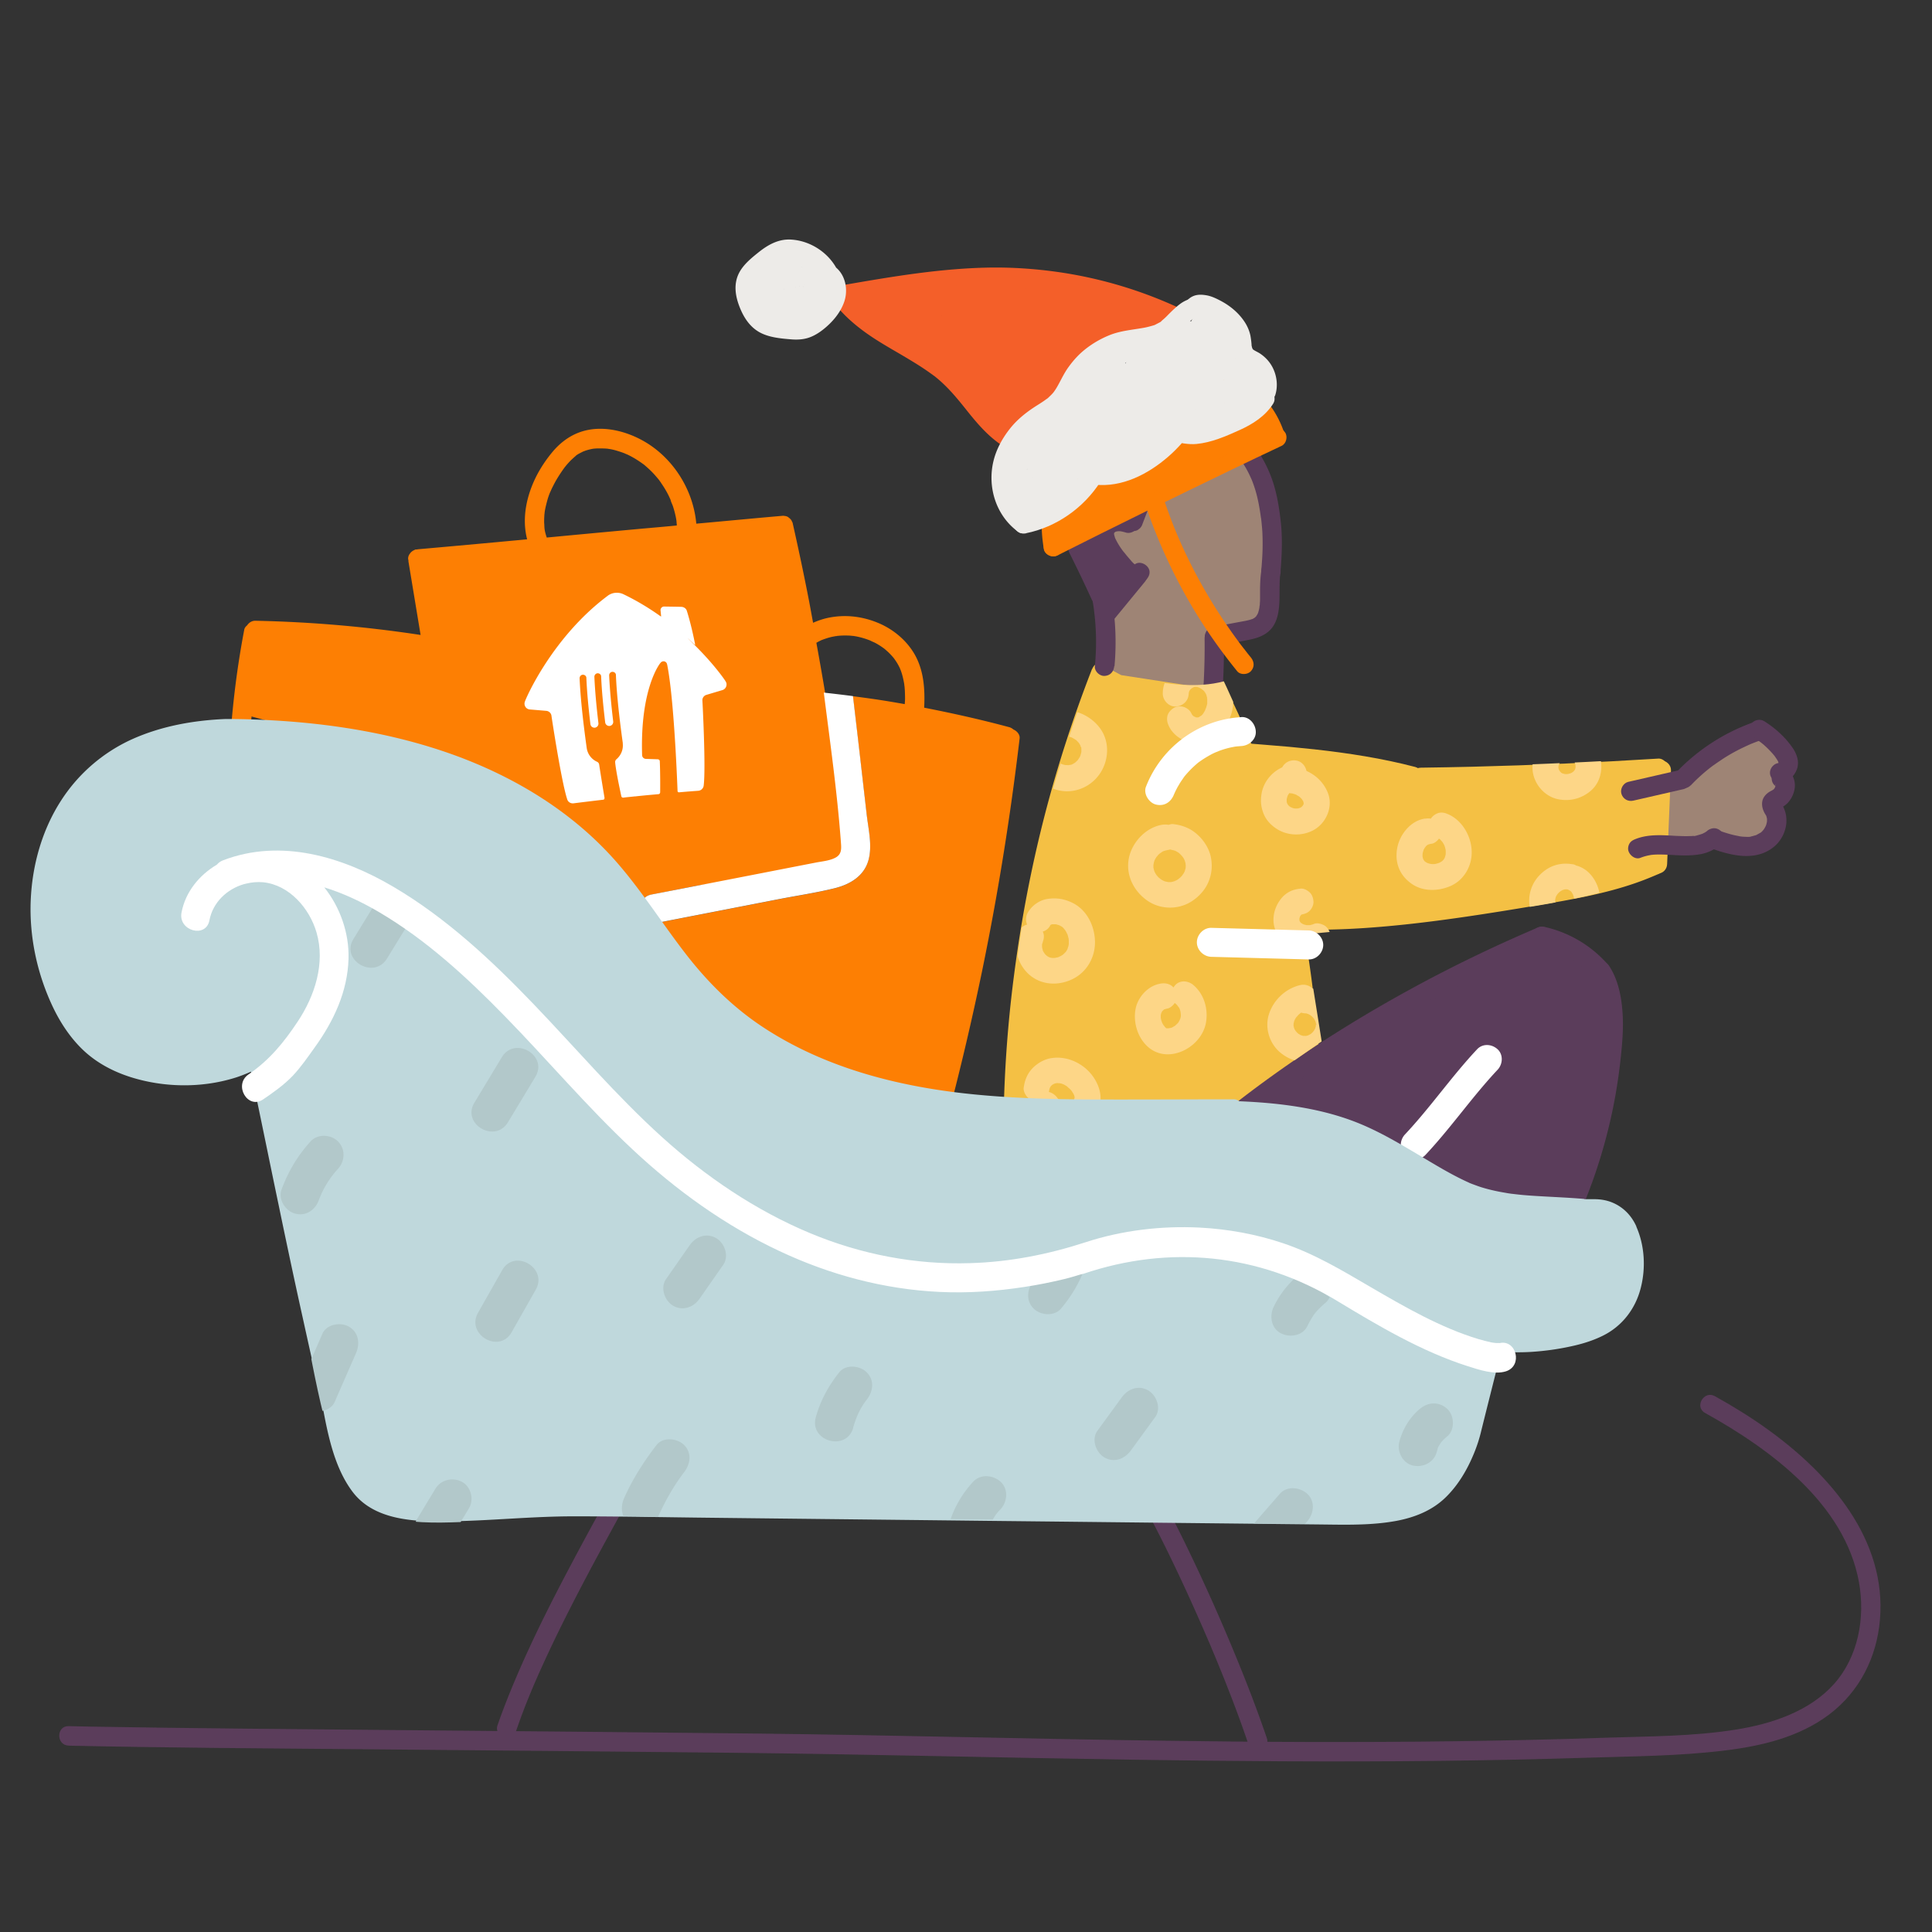 <svg id="Illustration" xmlns="http://www.w3.org/2000/svg" viewBox="0 0 200 200"><rect x="0" y="0" width="200" height="200" fill="#333333" stroke="none"/><defs><clipPath id="clippath"><path class="cls-1" d="m135.05 96.7 1.77 11.11s-7.62 5.24-8.56 6.2c0 0-6.84-.16-11.56 0-4.72.16-9.12-.24-12.82-.47 0 0 1.05-16.1 3.44-25.7 2.38-9.6 5.95-19.07 5.95-19.07s7.92 3.25 13.42 1.76c0 0 2.13 4.47 2.43 5.9 0 0 14.43 1.73 17.36 3.11 0 0 18.77-.55 22.8-1s3.57.6 3.57 2.78-.39 8.45-.39 8.45-2.59 2.57-17.14 4.56c-14.55 1.99-20.27 2.38-20.27 2.38z"/></clipPath><clipPath id="clippath-1"><path class="cls-1" d="M63.03 156.83s-8.06.5-13.33.66-11.17.85-13.76-3.94-3.93-14.69-4.87-18.7c-.95-4.01-4.25-21.69-4.25-21.69s7.62-8.11 7.94-12.43-2.45-10.31-2.45-10.31 9.29 2.52 14.52 7.32 11.6 12.85 16.2 17.43c4.6 4.59 15.29 12.29 22.14 13.63 6.84 1.34 16.01 2.04 28.84 1.42 12.83-.63 17.25-.71 24.44 4.64 7.19 5.35 12.36 6.34 13.93 6.53s2.54.16 2.54.16-1.81 9.12-4.01 11.87-3.15 3.78-9.99 4.21c-6.84.43-39.74-.52-52.62-.44-12.88.08-21.69-.15-25.26-.35z"/></clipPath><style>.cls-1{fill:none}.cls-2{fill:#f45f29}.cls-4{fill:#fff}.cls-5{fill:#fd7f03}.cls-6{fill:#9e8475}.cls-7{fill:#f4c044}.cls-8{fill:#edebe8}.cls-9{fill:#fdd687}.cls-10{fill:#b2c8ca}.cls-13{fill:#5b3d5b}</style></defs><path class="cls-7" d="M104.92 114.45c.02-.8.93-14.14 1.94-19.32 1.01-5.18 6.1-22.82 6.27-23.26s1.24-2.89 1.24-2.89l11.22 1.97 2.54 5.31.66 1.49 18.28 2.71 19.17-.47 5.74-.26-.4 9.71s-6.84 2.51-11.36 3.16c-4.52.66-19.69 2.69-20.52 2.63s-5.92 0-5.92 0 1.78 13.65 1.84 14.55l.4 5.95s-3.21-1.54-5.18-1.28-9.14-.39-11.58-.01-8.59-.23-10.41.01-3.93-.01-3.93-.01z"/><path class="cls-13" d="M129.11 114.53s10.31-7.23 13.46-9.03 14.5-7.46 14.5-7.46l2.28-1s4.16 1.32 5.24 2.39 2.52 4.42 2.36 6.91-1.69 11.25-2.16 12.77-1.88 5.31-1.88 5.31-2.58.59-4.86.33c-2.29-.26-6.08-1.93-7.81-2.48-1.73-.55-5.71-3.08-8.15-4.45-2.44-1.37-5.94-2.63-7.63-2.54s-5.36-.75-5.36-.75z"/><path class="cls-6" d="M114.37 68.98s.15-3.1.06-4.2-.71-4.75-.97-5.64-1.04-3.86-1.04-3.86l14.89-7.08 2.08-.98s1.62 3.31 1.8 4.24.56 6.02.42 7.35.12 4.2-.45 5.03-.38 1-1.3 1.23-2.93.6-2.93.6l-1.28 1.16-.06 4.12-2.36.04-7.16-1.1-1.71-.91zM171.66 87.61l.32-6.42 2.33-.58s2.27-2.15 3.43-2.85 4.25-2.08 4.25-2.08 1.9 1.29 2.21 1.65 1.06 1.12.9 1.68-1.48-.22-.88.99.47 1.92.47 1.92l-1.24 1.21.15 1.48s.53 1.89-.77 2.42-1.73.49-2.91.59-3.47-.32-3.47-.32-1.62.13-2.14.34-2.66-.02-2.66-.02z"/><path class="cls-13" d="M130.61 58.87c-.13.7-.16 1.4-.17 2.11v.96c0 .16 0 .32-.02.48 0 .07 0 .13-.01.2 0 .06-.05.21-.03.26 0 0 .03-.22.01-.11 0 .03 0 .06-.01.09-.01.07-.03.14-.04.21-.03.14-.07.27-.11.4-.07.23.08-.15 0 0-.03.05-.05.1-.08.15-.03.06-.08.11-.1.17-.04.09.07-.09.07-.09-.03.02-.06.07-.09.11-.04.04-.09.08-.12.12-.07.08.15-.09.03-.02-.03.02-.06.04-.1.06-.03.02-.18.12-.2.11.02.01.17-.06.03-.01-.05.02-.1.03-.15.05-.37.12-.75.18-1.13.25-.98.18-1.95.37-2.93.55-.52.1-.86.75-.7 1.24.18.55.68.81 1.24.7.91-.17 1.83-.35 2.74-.52.9-.17 1.79-.33 2.52-.92 1.14-.92 1.19-2.57 1.2-3.91 0-.38 0-.76.01-1.14 0-.2.02-.4.03-.6 0-.05.04-.33.02-.17-.02.15 0 .03 0 0l.03-.2c.09-.52-.14-1.11-.7-1.24-.49-.11-1.13.15-1.24.7zM159.35 97.9c.57.12 1.13.29 1.67.5.06.02.12.05.18.07.22.09-.15-.07.05.02.14.06.28.13.42.2a10.946 10.946 0 0 1 1.47.86c.12.08.23.16.35.25.03.02.06.05.09.07-.09-.07-.11-.08-.05-.04l.15.12c.46.38.89.8 1.28 1.24.35.4 1.07.38 1.42 0 .39-.42.37-1 0-1.42a12.268 12.268 0 0 0-6.51-3.82c-.51-.11-1.11.15-1.24.7-.12.51.15 1.12.7 1.24z"/><path class="cls-13" d="M164.81 101c.18.27.33.56.47.85.03.07.01.13-.02-.04 0 .03.03.07.04.1l.09.24c.06.16.11.32.16.49.1.35.18.7.24 1.06.01.07.03.15.04.22 0 .05.01.1.02.15.02.12 0-.07-.01-.08.04.18.04.38.06.57.13 1.47.03 2.95-.11 4.42-.04.42-.09.84-.14 1.26l-.03.27c0 .06-.02.12-.02.18 0 .01-.02.16 0 .05s0 .03 0 .05c0 .06-.02.12-.02.18-.02.12-.03.24-.05.36a55.796 55.796 0 0 1-1.64 7.44c-.54 1.83-1.18 3.64-1.91 5.4-.2.49.22 1.13.7 1.24.59.13 1.02-.18 1.24-.7 1.33-3.2 2.34-6.52 3.04-9.92.36-1.75.63-3.53.82-5.31.16-1.52.29-3.04.19-4.57-.11-1.69-.44-3.47-1.39-4.91-.29-.44-.9-.67-1.37-.36-.44.28-.67.91-.36 1.37z"/><path class="cls-7" d="M113.04 69.27c-1.31 3.36-2.49 6.78-3.53 10.24s-1.94 6.99-2.69 10.54c-.76 3.59-1.37 7.2-1.84 10.84-.47 3.58-.79 7.18-.96 10.78-.17 3.61-.2 7.22-.08 10.83.02.46.03.91.05 1.37.02.52.45 1.03 1 1 .52-.02 1.03-.44 1-1-.16-3.61-.17-7.22-.03-10.83.14-3.59.42-7.17.85-10.74.05-.45.11-.9.17-1.36.01-.1.03-.2.04-.3 0-.05.04-.29.02-.13.03-.23.06-.47.1-.7.13-.9.26-1.8.41-2.7.28-1.77.61-3.52.96-5.28.72-3.54 1.58-7.05 2.58-10.51 1-3.45 2.13-6.86 3.41-10.22.16-.43.33-.85.49-1.28.19-.49-.21-1.12-.7-1.24-.58-.13-1.03.18-1.24.7zM124.78 71.5a85.09 85.09 0 0 1 1.69 3.46c.27.58.52 1.17.78 1.76.03.08.07.16.1.24-.09-.21.02.06.03.08.06.13.11.27.17.4.12.3.24.59.36.89.95 2.38 1.78 4.8 2.51 7.25 1.47 4.93 2.52 9.97 3.24 15.06.02.17.05.35.07.52.01.09.02.17.04.26.03.24-.02-.14.01.08l.15 1.13c.09.7.17 1.4.24 2.1.16 1.46.29 2.92.4 4.39.04.52.43 1.03 1 1 .51-.02 1.05-.44 1-1-.4-5.26-1.07-10.51-2.12-15.68s-2.43-10.03-4.28-14.84a81.037 81.037 0 0 0-3.65-8.13c-.24-.47-.93-.64-1.37-.36-.48.31-.62.87-.36 1.37z"/><path class="cls-7" d="m121.53 79.58.45-.24c.05-.02.1-.04.14-.06.11-.05-.06.02-.06.03.05-.06.22-.09.29-.11.35-.12.71-.21 1.07-.28.08-.01.16-.03.24-.04.04 0 .08-.01.12-.02.15-.03-.18.02-.03 0l.56-.06c.38-.03.77-.04 1.15-.04 1.61 0 3.23.17 4.84.3 1.7.13 3.4.28 5.1.45.86.09 1.72.19 2.58.3.09.01.18.02.28.04-.2-.03.09.01.15.02l.64.09c.43.06.85.13 1.28.2 1.9.31 3.79.69 5.65 1.18.51.13 1.11-.17 1.24-.7s-.16-1.09-.7-1.24c-3.43-.9-6.94-1.44-10.46-1.83-1.74-.19-3.49-.35-5.23-.48-1.65-.13-3.32-.3-4.98-.33-1.83-.04-3.71.17-5.33 1.09-.46.26-.65.92-.36 1.37s.89.64 1.37.36z"/><path class="cls-7" d="M147.07 81.47c6.4-.09 12.79-.3 19.19-.63 1.8-.09 3.6-.2 5.39-.31.52-.03 1.03-.44 1-1-.02-.52-.44-1.04-1-1-6.39.4-12.78.68-19.18.84-1.8.04-3.6.08-5.4.1-.53 0-1.03.46-1 1s.44 1.01 1 1z"/><path class="cls-7" d="m170.98 79.74-.4 9.71c-.02.53.48 1.03 1 1 .56-.03.98-.44 1-1 .13-3.24.27-6.48.4-9.71.02-.53-.48-1.03-1-1-.56.03-.98.44-1 1z"/><path class="cls-7" d="M170.65 88.75c-.08.04-.16.07-.25.11-.18.08-.05.02 0 0-.04.02-.08.03-.12.05-.19.08-.39.16-.59.23-.36.14-.73.27-1.1.4-.76.26-1.52.49-2.3.69-1.56.42-3.14.75-4.73 1.04-3.21.59-6.45 1.11-9.68 1.59-.81.12-1.62.24-2.43.35-.09.01-.18.03-.28.04-.06 0-.28.04-.1.01-.21.03-.43.06-.64.08-.41.05-.83.11-1.24.16-1.62.2-3.25.36-4.89.49-3.23.25-6.48.33-9.72.15-.8-.05-1.6-.11-2.4-.19-.41-.04-.81-.09-1.22-.14l-.27-.03c-.04 0-.09-.01-.13-.02.04 0 .2.03 0 0s-.39-.06-.58-.08a42.563 42.563 0 0 1-5.89-1.3c-.5-.15-1.12.18-1.24.7s.16 1.08.7 1.24c3.18.94 6.46 1.48 9.76 1.74s6.53.23 9.79.02c3.37-.22 6.73-.62 10.08-1.1 3.27-.47 6.53-1.01 9.79-1.57 3.2-.56 6.4-1.21 9.43-2.4.43-.17.86-.35 1.28-.53.48-.21.63-.95.36-1.37-.32-.5-.86-.59-1.37-.36z"/><path class="cls-13" d="M154.62 113.95c-1.75 2.74-3.49 5.48-5.24 8.22-.28.44-.11 1.13.36 1.37.5.26 1.07.11 1.37-.36 1.75-2.74 3.49-5.48 5.24-8.22.28-.44.11-1.13-.36-1.37-.5-.26-1.07-.11-1.37.36zM169.09 82.88c1.73-.4 3.46-.79 5.19-1.19.51-.12.86-.74.7-1.24-.17-.54-.69-.83-1.24-.7-1.73.4-3.46.79-5.19 1.19-.51.12-.86.74-.7 1.24.17.54.69.83 1.24.7z"/><path class="cls-13" d="M175.02 81.31c.52-.55 1.07-1.06 1.65-1.54.15-.12.29-.24.44-.35l.12-.09c.06-.05.13-.1.2-.14.3-.22.62-.43.93-.64.63-.41 1.29-.78 1.97-1.11l.51-.24c.07-.03.15-.07.22-.1l.15-.06c-.12.05-.12.05-.02 0 .35-.14.7-.28 1.06-.4.5-.17.88-.7.7-1.24-.16-.49-.7-.89-1.24-.7a20.516 20.516 0 0 0-8.12 5.18c-.36.38-.41 1.05 0 1.42s1.03.41 1.42 0z"/><path class="cls-13" d="M181.6 76.39c.2.12.39.26.58.39.07.05.14.1.03.02l.13.1c.1.08.19.16.29.24.36.32.7.67 1.01 1.04.04.04.07.09.1.13.06.08.04.07 0 0 .07.1.14.2.21.31.03.05.06.1.08.14.01.02.03.05.04.07.03.07.02.05-.02-.05.02.01.04.13.05.16.04.14.03 0 0-.03.02.03-.02.26.01.08.03-.16 0 0-.01.03 0 .03-.05.18 0 .03.05-.19-.02.06-.04.05l.08-.1-.04.05-.05.04.1-.08c-.14.1.15-.04.04-.02s.26 0 .05-.01c-.74-.01-1.29.87-.87 1.51.13.2.26.39.38.59.29.44.9.67 1.37.36.44-.28.67-.9.36-1.37-.13-.2-.26-.39-.38-.59l-.87 1.51c.86.01 1.51-.6 1.79-1.37s-.02-1.57-.44-2.19c-.76-1.12-1.81-2.06-2.96-2.78-.45-.28-1.13-.11-1.37.36-.26.49-.12 1.08.36 1.37z"/><path class="cls-13" d="M183.89 81.43s.19.11.03 0c-.14-.1.02.08-.07-.08s-.02-.01 0 .02c.06.09-.05.05-.04-.11 0 0 .02.08.02.1-.08-.16-.02-.22-.02-.12v.13c.01.09.06-.26 0-.05-.02.07-.07.17-.07.24 0-.02.11-.22.03-.08-.02.03-.04.07-.06.1s-.04.06-.06.1c-.1.17.13-.12.03-.04-.04.03-.07.07-.1.1s-.16.14-.03.03-.1.05-.14.07c-.08.04-.16.08-.24.13-.34.21-.65.55-.73.95s0 .8.19 1.17c.05.11.12.21.18.31.02.03.04.09.06.12-.05-.13-.06-.16-.04-.09l.03.09c.03.08.04.17.06.25.05.21 0-.18 0-.04v.16c0 .08-.02.17-.01.26-.01-.21.03-.16 0-.07-.01.06-.03.13-.04.19-.03.1-.06.19-.09.28-.05.13.12-.22 0-.03l-.06.12c-.04.08-.09.15-.14.23-.11.19.11-.12.02-.02-.04.05-.09.1-.13.15-.02.02-.19.21-.22.2 0 0 .21-.14.05-.04-.04.03-.08.06-.13.08-.1.06-.19.11-.29.16l-.03.02c-.1.05-.09.04.04-.01-.04.03-.13.05-.17.06-.1.03-.21.06-.32.09-.05.01-.1.02-.14.03-.19.04.03 0 .05 0-.21.07-.52.04-.75.03-.13 0-.25-.02-.38-.03-.15-.01 0 .03.04 0a.926.926 0 0 1-.23-.04c-.26-.05-.52-.1-.77-.17-.53-.14-1.05-.32-1.57-.51s-1.12.2-1.24.7c-.13.57.17 1.04.7 1.24 2.12.78 4.73 1.42 6.62-.23.79-.69 1.28-1.83 1.19-2.88-.02-.28-.07-.56-.17-.83-.06-.16-.13-.32-.21-.47-.03-.05-.05-.09-.08-.14-.03-.05-.05-.09-.08-.14.04.12.05.13.01.03.02.16.04.25-.07.43l-.08.1c.06-.06.06-.06 0 0l-.05.04s.08-.05.12-.07l.12-.06c.24-.13.47-.3.66-.5.87-.96 1.1-2.66-.19-3.39-.46-.26-1.12-.12-1.37.36s-.13 1.1.36 1.37z"/><path class="cls-13" d="M176.72 86.03c.22-.18-.03.02-.08.05l-.17.11-.24.12c-.19.1.18-.06 0 0-.15.05-.29.1-.45.14-.07.02-.41.13-.46.09.15-.02.18-.02.06-.01-.05 0-.09 0-.14.01-.07 0-.14.01-.21.01-.16 0-.33.01-.49.01-.35 0-.7-.02-1.05-.03-1.4-.08-2.88-.2-4.21.34-.25.1-.46.22-.6.46-.13.22-.18.53-.1.77.15.47.72.91 1.24.7.33-.13.66-.22 1.01-.28.11-.02.09-.02-.06 0 .05 0 .09-.01.14-.02.07 0 .14-.01.21-.02.17-.01.34-.02.5-.02.72-.01 1.44.05 2.16.08s1.49.02 2.23-.11c.79-.14 1.5-.49 2.12-.99.41-.33.37-1.08 0-1.42-.44-.4-.98-.35-1.42 0zM115.37 68.98c.17-1.88.15-3.78-.07-5.65-.23-1.96-.68-3.84-1.24-5.72-.26-.89-.52-1.78-.7-2.69-.04-.22-.08-.44-.11-.66-.02-.12 0 .03 0 .05 0-.06-.01-.12-.02-.18-.01-.13-.03-.27-.04-.4-.03-.44-.03-.88 0-1.33 0-.07.04-.33 0-.13a7.189 7.189 0 0 1 .38-1.5c.02-.05.04-.1.06-.14.07-.17 0 0-.01.02.03-.1.09-.19.13-.28a9.982 9.982 0 0 1 .94-1.55c.02-.03.05-.06.07-.1.02-.02.12-.16.04-.06s.03-.03.05-.06c.04-.05.08-.11.13-.16.53-.64 1.1-1.24 1.71-1.81.3-.28.6-.56.91-.82.08-.07.17-.14.26-.21.03-.03.06-.05.1-.08-.16.12-.04.03 0 0 .18-.13.36-.26.54-.38a6.988 6.988 0 0 1 .8-.45c.05-.02.1-.05.15-.07.14-.06 0 .03-.04.01.04.02.23-.09.27-.11.08-.03.16-.06.24-.08.19-.06.38-.11.57-.15.16-.04.4-.03.54-.1-.02.01-.24.03-.05 0 .04 0 .07 0 .11-.01l.33-.03c.37-.02.74-.02 1.11.01.1 0 .2.02.3.03.19.02-.2-.03.07 0 .2.03.39.07.59.11.38.08.75.19 1.11.32l.24.09c.09.03.26.09.07.03.18.06.37.17.54.25.34.17.66.37.98.58l.21.15c.02.02.11.07.12.09l-.05-.04c.16.13.32.26.47.41.29.27.57.56.83.86.06.07.11.14.17.21.16.2-.05-.08.05.07.12.16.24.33.35.5a10.322 10.322 0 0 1 .85 1.52c.04.08.07.16.11.24.06.13-.07-.16-.01-.03.02.06.05.12.07.17.14.35.26.71.37 1.07.23.78.38 1.57.5 2.37.02.11.03.23.05.34 0 .04.01.08.02.13a.68.68 0 0 1 0-.02c.03.21.05.43.07.64.04.38.07.76.08 1.14.03.8.02 1.6-.03 2.41-.03.44-.06.89-.1 1.33-.04.53.49 1.03 1 1 .58-.03.96-.44 1-1 .14-1.69.21-3.38.03-5.07-.19-1.73-.48-3.46-1.15-5.07-.67-1.6-1.61-3.09-2.91-4.26-1.26-1.14-2.81-1.96-4.47-2.33s-3.45-.36-5.05.25c-1.73.66-3.14 1.9-4.41 3.21s-2.4 2.79-3.01 4.52c-.66 1.87-.48 3.88-.03 5.77.45 1.91 1.12 3.76 1.48 5.69l.12.69c.02.11.03.21.05.32 0 .06.02.12.03.18-.03-.2 0 .02 0 .06a25.87 25.87 0 0 1 .1 5.88c-.05.52.5 1.03 1 1 .59-.03.95-.44 1-1zM124.7 66.1c.02 1.62-.02 3.24-.11 4.86-.03.53.48 1.03 1 1 .57-.03.97-.44 1-1 .09-1.62.13-3.24.11-4.86 0-.53-.46-1.03-1-1s-1.01.44-1 1zM128.26 116.46c.23-.18.45-.36.68-.54.11-.09.23-.18.34-.27.06-.04.11-.09.17-.13.06-.04.05-.04-.03.02l.14-.11c.46-.36.93-.71 1.39-1.06.96-.72 1.94-1.42 2.92-2.11 2-1.4 4.03-2.74 6.1-4.03 4.13-2.57 8.39-4.92 12.76-7.06 2.43-1.19 4.89-2.32 7.38-3.38.49-.21.63-.96.36-1.37-.33-.5-.86-.58-1.37-.36-4.46 1.9-8.83 4.01-13.09 6.34s-8.47 4.9-12.49 7.68c-2.28 1.58-4.51 3.23-6.68 4.96-.41.33-.37 1.08 0 1.42.44.4.98.35 1.42 0z"/><path class="cls-13" d="M110.72 57.27c.79 1.57 1.55 3.16 2.28 4.76.22.48.95.63 1.37.36.5-.32.59-.86.36-1.37-.72-1.6-1.48-3.19-2.28-4.76-.24-.47-.94-.64-1.37-.36-.48.31-.61.87-.36 1.37zM117.11 53.16c-.86-.25-1.77-.3-2.59.12s-1.29 1.31-1.17 2.2c.1.84.51 1.6.98 2.29.43.63.92 1.24 1.44 1.8.66.72 1.85 1.23 2.73.57.42-.31.68-.89.36-1.37-.27-.42-.92-.69-1.37-.36-.04.03-.07.05-.11.07.13-.05.16-.06.08-.04-.09.03.23-.02 0-.01-.08 0-.05 0 .1.01a.495.495 0 0 1-.13-.04l.11.05s-.09-.05-.14-.08l.08.06s-.08-.07-.12-.1c-.06-.05-.11-.11-.17-.17-.11-.12-.21-.25-.32-.37-.12-.14-.24-.28-.35-.42-.06-.08-.12-.15-.19-.23-.13-.17.09.12-.05-.06a8.22 8.22 0 0 1-.58-.87c-.09-.16-.17-.32-.25-.48-.09-.19.04.15-.03-.08-.02-.08-.05-.17-.07-.25-.07-.23-.01.17-.02-.07v-.17.1c0-.06.01-.11.03-.16l-.05.11s.05-.08.07-.12c-.08.1-.1.12-.05.07.04-.03.21-.14.08-.08l.14-.07-.11.05s.09-.03.13-.04c.05-.01.26-.04.04-.02.09 0 .17-.01.26-.01.08 0 .26.02.08 0 .2.03.4.08.6.14.5.15 1.12-.18 1.24-.7s-.16-1.08-.7-1.24z"/><path class="cls-13" d="M117.08 58.83c-1.03 1.25-2.06 2.51-3.09 3.76-.17.21-.29.43-.29.71 0 .25.11.54.29.71.37.34 1.06.43 1.42 0l3.09-3.76c.17-.21.29-.43.29-.71 0-.25-.11-.54-.29-.71-.37-.34-1.06-.43-1.42 0z"/><path class="cls-13" d="M113.18 57.65c.23 1.28.66 2.51 1.23 3.67.23.47.94.64 1.37.36.48-.31.61-.87.36-1.37-.06-.13-.13-.26-.19-.39-.03-.08-.07-.15-.1-.23-.08-.19.08.19 0 0a12.496 12.496 0 0 1-.74-2.58c-.04-.24-.26-.48-.46-.6-.22-.13-.53-.18-.77-.1-.56.18-.8.68-.7 1.24z"/><path class="cls-13" d="m116.26 60.73.23-.13c.12-.06.21-.15.28-.26.09-.1.15-.21.18-.34.04-.13.05-.27.02-.4 0-.13-.05-.26-.12-.37l-.16-.2c-.13-.12-.27-.21-.44-.26l-.27-.04c-.18 0-.35.05-.51.14l-.23.13c-.12.06-.21.15-.28.26-.09.1-.15.21-.18.34-.04.13-.05.27-.02.4 0 .13.05.26.12.37l.16.2c.13.12.27.21.44.26l.27.04c.18 0 .35-.05.51-.14zM118.27 54.24l.55-1.43c.04-.13.05-.27.02-.4 0-.13-.05-.26-.12-.37a.702.702 0 0 0-.26-.28.748.748 0 0 0-.34-.18c-.26-.06-.55-.05-.77.1l-.2.16c-.12.13-.21.27-.26.44l-.55 1.43c-.04.13-.05.27-.02.4 0 .13.05.26.12.37.06.12.15.21.26.28.1.09.21.15.34.18.26.06.55.05.77-.1l.2-.16c.12-.13.21-.27.26-.44z"/><path class="cls-5" d="M109.54 57.46c2.99-1.51 5.99-3 9-4.48s6.02-2.94 9.04-4.4c1.7-.82 3.39-1.63 5.1-2.43.48-.23.64-.95.36-1.37-.32-.49-.87-.6-1.37-.36-3.03 1.44-6.05 2.89-9.06 4.35-3.01 1.46-6.02 2.94-9.02 4.43-1.69.84-3.37 1.68-5.05 2.53-.47.24-.64.94-.36 1.37.31.48.87.61 1.37.36z"/><path class="cls-5" d="M132.93 44.78c-.82-2.49-2.59-4.56-4.84-5.89a11.57 11.57 0 0 0-3.59-1.4c-1.37-.28-2.74-.3-4.12-.1-2.68.38-5.19 1.7-7.17 3.51-2.02 1.85-3.38 4.28-4.26 6.85-.87 2.54-1.31 5.33-1.04 8 .04.37.09.74.15 1.11.09.52.76.86 1.24.7.56-.18.79-.68.7-1.24l-.03-.21c-.01-.07-.08-.28 0-.01-.04-.13-.03-.29-.05-.43-.03-.31-.05-.63-.06-.95-.02-.63 0-1.25.05-1.88.02-.3.05-.61.1-.92-.04.27 0 0 0-.04.01-.08.02-.15.04-.23l.09-.54c.12-.64.27-1.27.45-1.89s.39-1.23.62-1.83l.09-.21c.1-.24-.09.2.02-.04.06-.14.12-.28.18-.41.13-.29.28-.58.43-.87.27-.51.56-1.01.89-1.48.08-.12.17-.24.26-.36.04-.06.09-.12.13-.18-.17.2 0 0 .03-.03.2-.25.41-.5.63-.74.42-.46.88-.88 1.36-1.28.06-.05.12-.09.18-.14.2-.16-.17.13.03-.03.12-.09.24-.18.36-.26.26-.19.54-.36.81-.53.26-.15.52-.3.78-.43.13-.07.27-.13.4-.19.07-.03.14-.06.2-.09.05-.02.09-.04.14-.06-.13.05-.14.06-.03.02.58-.23 1.16-.42 1.76-.57.29-.07.58-.13.87-.17.05 0 .3-.05.03 0l.22-.03c.17-.02.34-.03.52-.04.58-.04 1.16-.03 1.73.03.06 0 .16 0 .21.02l-.13-.02s.09.01.14.02c.14.02.28.05.41.07a10.671 10.671 0 0 1 1.68.47c.13.05.27.09.39.15-.25-.12-.03-.01.02 0 .09.04.17.08.25.12.59.28 1.15.62 1.68 1 .06.04.11.08.17.12.09.07.07.06-.04-.03.04.03.07.06.11.09.13.1.25.21.37.31.24.22.48.44.7.68.11.12.22.24.32.36l.13.16c.03.04.06.07.09.11-.09-.11-.1-.13-.03-.04.19.26.37.53.54.8s.32.56.45.86c.03.06.07.13.09.19-.06-.13-.06-.15-.02-.05.02.04.03.09.05.13.06.15.11.31.16.46.16.5.7.87 1.24.7.5-.16.88-.7.7-1.24z"/><path class="cls-5" d="M118.48 51.99c1.64 4.93 3.96 9.63 6.9 13.9.85 1.23 1.75 2.43 2.69 3.59.33.41 1.08.37 1.42 0 .4-.44.35-.98 0-1.42-.2-.24-.39-.48-.58-.73a2.8 2.8 0 0 0-.16-.2c.12.15.03.03 0 0-.12-.16-.24-.31-.36-.47-.37-.5-.74-1-1.09-1.51-.72-1.03-1.4-2.08-2.05-3.16-1.3-2.16-2.45-4.42-3.43-6.74.01.03.08.18 0 0-.04-.1-.09-.21-.13-.31-.06-.16-.13-.31-.19-.47-.13-.33-.26-.66-.38-.99-.25-.67-.49-1.35-.72-2.03-.17-.5-.7-.88-1.24-.7-.5.16-.88.7-.7 1.24z"/><path class="cls-5" d="M111.37 54.75c.31-2.17.74-4.35 1.54-6.4.04-.11.09-.22.13-.34.09-.23-.03.07-.04.09.03-.06.05-.12.08-.18.1-.23.21-.45.32-.68.21-.42.44-.83.69-1.23.12-.2.25-.4.39-.59.06-.09.12-.17.18-.26.03-.04.06-.08.09-.13.16-.22-.18.22-.02.02a11.625 11.625 0 0 1 1.44-1.53c.08-.07.16-.14.24-.2l.15-.12c.23-.19-.13.1-.02.02.37-.27.74-.52 1.14-.74.19-.1.38-.2.57-.29.1-.05.21-.09.31-.14.17-.07-.33.13-.08.03.07-.03.14-.06.21-.08.42-.16.86-.29 1.3-.39.21-.05.42-.09.63-.13.11-.02.23-.05.34-.05-.01 0-.36.04-.13.02.08 0 .15-.02.23-.02.45-.04.9-.06 1.36-.05.23 0 .45.02.68.04.1 0 .2.02.3.03.22.03-.12-.02-.13-.02.07 0 .15.02.22.03.45.07.89.18 1.32.31.25.08.5.17.75.26.05.02.21.09.01 0-.22-.09.04.02.08.04.11.05.22.1.33.16.23.12.46.25.68.38.11.07.21.13.31.21s.39.34.09.06c.18.17.38.31.56.49s.32.37.49.54c-.24-.23-.12-.16-.06-.07.04.05.07.1.1.15.07.1.13.2.19.31.07.12.13.23.18.36.02.05.09.21 0 0-.1-.23.02.07.04.11.23.66.92 1.17 1.65.94.65-.21 1.19-.94.94-1.65-.78-2.2-2.62-3.67-4.72-4.54-1.96-.81-4.1-.98-6.18-.69-2.1.3-4.06 1.21-5.7 2.56-1.6 1.32-2.84 3.1-3.7 4.98-1.11 2.43-1.68 5.01-2.07 7.65-.05.37-.06.69.14 1.03.16.28.48.54.8.62.34.08.73.06 1.03-.14.27-.18.57-.46.62-.8z"/><path class="cls-5" d="M129.16 43.13c-2.52 1.02-4.92 2.28-7.32 3.55-2.41 1.27-4.82 2.54-7.22 3.81l-4.05 2.13c-.62.33-.86 1.24-.48 1.83.41.63 1.17.83 1.83.48l7.11-3.75c2.36-1.25 4.71-2.51 7.1-3.72.65-.33 1.3-.65 1.95-.96.34-.16.67-.31 1.01-.46.06-.02.11-.05.17-.07.07-.03.46-.21.11-.05.17-.08.34-.14.51-.21.34-.14.61-.29.8-.62.17-.29.24-.71.14-1.03s-.31-.64-.62-.8-.71-.27-1.03-.14z"/><path class="cls-5" d="M112.15 53.78c.2-.18.41-.36.62-.53s-.04.02-.03.03c0 0 .15-.11.14-.1.13-.09.25-.19.38-.28.46-.32.93-.62 1.41-.9.96-.56 1.94-1.06 2.93-1.56 2.2-1.13 4.4-2.25 6.6-3.38 1.26-.64 2.52-1.29 3.77-1.93.28-.14.55-.5.62-.8.09-.37.02-.68-.14-1.03.08.12.11.24.1.38 0-.15 0-.1-.03.13.06-.35.06-.72-.14-1.03-.18-.28-.46-.55-.8-.62-.76-.14-1.48-.09-2.22.11-.52.14-1.03.33-1.53.51-1.11.4-2.21.86-3.29 1.35-2.01.91-3.95 1.96-5.86 3.05-1.09.62-2.16 1.26-3.24 1.89l1.62 2.1c.36-.34.73-.68 1.11-1 .18-.15.36-.3.55-.45.09-.07.42-.27.09-.07.12-.07.22-.17.33-.25.79-.59 1.6-1.13 2.44-1.64 1.69-1.03 3.45-1.93 5.24-2.77 1.02-.48 2.05-.95 3.08-1.41.51-.23.78-.99.62-1.51-.07-.22-.19-.42-.34-.59-.25-.28-.59-.35-.95-.39-3.82-.49-7.77.91-10.62 3.46-.82.73-1.53 1.58-2.14 2.5.83.23 1.66.45 2.5.68.01-.15 0-.11-.02.11 0-.05.02-.11.03-.16.02-.09.05-.18.08-.27.11-.31-.12.22 0-.02.05-.08.09-.17.13-.25.1-.18.22-.35.34-.52.15-.21-.19.22 0 .01.07-.08.13-.16.2-.24.48-.56 1-1.07 1.57-1.54.07-.06.14-.11.21-.17l-.12.09c.04-.03.08-.06.13-.09.15-.11.3-.22.45-.32.3-.21.61-.4.93-.58s.65-.34.98-.5c.09-.04.44-.15.04-.02.07-.02.15-.06.22-.09.19-.08.39-.15.59-.21.66-.22 1.17-.93.94-1.65-.21-.66-.94-1.18-1.65-.94-1.72.58-3.28 1.47-4.67 2.63-.62.52-1.2 1.1-1.71 1.73-.72.89-1.26 1.82-1.34 2.98-.04.56.44 1.17.98 1.29.61.14 1.17-.1 1.51-.62.12-.18.25-.36.37-.53.05-.07.16-.18-.08.1.03-.04.06-.08.09-.11.08-.09.15-.19.23-.28.27-.32.56-.62.87-.91.15-.14.3-.28.46-.41.08-.07.17-.14.25-.21.04-.03.08-.06.11-.09.13-.1-.25.19-.07.06.35-.26.7-.5 1.08-.73s.75-.43 1.15-.61c.09-.04.17-.08.26-.12.04-.02.09-.04.13-.06-.34.16-.2.08-.12.05.21-.09.43-.17.64-.24.4-.14.8-.26 1.21-.35.2-.05.4-.09.6-.13.11-.02.21-.04.32-.05.05 0 .09-.01.14-.02.27-.04-.34.04-.07 0 .96-.1 1.92-.11 2.88 0-.23-.83-.45-1.66-.68-2.5-3.64 1.65-7.32 3.31-10.55 5.68-.98.72-1.93 1.49-2.82 2.33-.48.46-.5 1.25-.1 1.76s1.15.69 1.73.35c1.85-1.09 3.7-2.18 5.59-3.19.93-.5 1.87-.98 2.83-1.43.48-.23.97-.45 1.46-.66.07-.03.14-.06.2-.09.09-.04.16-.12-.07.03.1-.06.22-.09.33-.14.26-.11.52-.21.79-.31.55-.21 1.11-.41 1.68-.6.29-.09.58-.18.88-.24.05 0 .25-.05.04-.01-.23.04.09 0 .13 0h.18c.35.01-.23-.05.04 0-.31-.55-.62-1.1-.94-1.65-.04.22-.08.44-.06.66.03.34.12.58.25.9l.48-1.83-6.69 3.42c-2.13 1.09-4.31 2.13-6.39 3.32-1.17.67-2.29 1.43-3.29 2.33-.52.47-.51 1.42 0 1.89.56.51 1.34.5 1.89 0z"/><path class="cls-2" d="M122.61 32.14a44.88 44.88 0 0 0-13.15-3.99c-2.35-.33-4.71-.49-7.09-.45s-4.84.26-7.24.57c-2.78.36-5.54.84-8.3 1.32-.52.09-.86.75-.7 1.24.18.56.68.8 1.24.7 2.37-.42 4.75-.83 7.14-1.16.06 0 .13-.02.19-.03-.01 0 .3-.04.15-.02s.16-.02.15-.02c.06 0 .13-.02.19-.02l.94-.12c.6-.07 1.2-.13 1.79-.19 1.18-.11 2.37-.19 3.55-.23 2.29-.08 4.57.01 6.84.28.15.02.29.04.44.05.04 0 .2.03 0 0 .06 0 .12.02.18.02.29.04.58.08.87.13a45.7 45.7 0 0 1 4.92 1.08 44.039 44.039 0 0 1 4.44 1.5c.14.05.27.11.41.17.05.02.11.05.16.07.22.09-.11-.05.09.04.6.26 1.19.52 1.77.8.47.23 1.11.15 1.37-.36.24-.45.15-1.13-.36-1.37z"/><path class="cls-2" d="M86.23 31.21c.94 1.26 2.08 2.28 3.35 3.2 1.18.85 2.45 1.57 3.7 2.3.62.37 1.25.74 1.86 1.13.3.19.6.39.9.6.15.1.29.21.44.31.07.05.13.1.2.15.14.11-.01-.01-.03-.03.05.03.09.07.14.11 1.2.95 2.17 2.1 3.12 3.29 1.12 1.41 2.26 2.8 3.78 3.81.44.29 1.13.1 1.37-.36.27-.5.11-1.06-.36-1.37-.11-.07-.37-.19-.44-.31.05.1.1.08.02.02-.04-.03-.08-.06-.12-.1-.08-.06-.16-.13-.23-.2-.29-.25-.56-.52-.82-.79-.53-.56-1.01-1.15-1.49-1.75-.94-1.18-1.87-2.36-3.02-3.33-2.24-1.9-4.91-3.15-7.35-4.77-.34-.22-.67-.46-.99-.7a.555.555 0 0 1-.08-.06c-.19-.14.11.09 0 0-.08-.07-.17-.13-.25-.2-.15-.12-.29-.24-.43-.36-.3-.26-.59-.54-.86-.83-.13-.14-.26-.28-.38-.42-.07-.08-.14-.16-.2-.25-.02-.02-.04-.07-.07-.08.08.1.09.12.05.06l-.06-.09c-.16-.22-.33-.39-.6-.46-.24-.07-.56-.04-.77.1-.41.27-.7.93-.36 1.37z"/><path class="cls-2" d="M88.48 32.33c1.13.54 2.21 1.17 3.25 1.87.52.35 1.03.71 1.53 1.09.11.09.23.17.34.26.02.02.25.19.07.05l.14.11c.26.2.52.41.77.61 2.04 1.65 3.98 3.42 5.95 5.15 1.18 1.03 2.36 2.07 3.53 3.1.39.35 1.04.42 1.42 0 .41-.44.35-.98 0-1.42.08.1.08.1.02 0-.05-.1-.05-.09 0 .02-.02-.05-.03-.1-.04-.15.01.14.02.15.01.03l-1 1c.84.02 1.62-.29 2.26-.82.27-.22.44-.51.68-.75.05-.05.18-.16.05-.06.07-.05.14-.1.21-.14.15-.1.3-.18.45-.29.56-.39 1.03-.87 1.49-1.37.22-.24.43-.47.67-.69.11-.1.21-.2.33-.29.01-.01.08-.05.09-.07 0 0-.15.11-.06.05.07-.05.14-.1.21-.14.29-.18.61-.3.91-.45.34-.17.66-.41.91-.7s.48-.61.69-.94c.08-.13.16-.26.25-.38.01-.02.13-.18.13-.18s-.12.15-.05.06c.03-.03.06-.07.09-.1.09-.1.18-.2.27-.29s.23-.18.32-.28c0 0-.16.12-.07.06.03-.02.05-.04.08-.06.05-.04.11-.08.16-.11.12-.08.24-.15.36-.23.25-.14.51-.27.77-.39.06-.03.12-.05.19-.08l-.08.04c.03-.01.06-.03.09-.04.14-.06.28-.11.41-.16 1.27-.49 2.6-.89 3.73-1.67.36-.24.6-.69.46-1.13s-.51-.69-.97-.74c-2.72-.28-5.51.44-7.79 1.95-2.02 1.33-3.63 3.14-5.18 4.98-.87 1.03-1.73 2.08-2.65 3.07l1.42 1.42c.52-.59 1.11-1.13 1.73-1.62.04-.03.08-.06.11-.09.14-.11 0 0-.03.02.08-.05.15-.12.23-.17.17-.13.35-.26.53-.38l.96-.66c1.38-.93 2.78-1.83 4.03-2.93.71-.63 1.35-1.34 1.89-2.13.24-.35.15-.93-.16-1.22-.35-.33-.79-.35-1.22-.16-1.39.63-2.56 1.64-3.7 2.63l1.42 1.42c1.28-1.22 2.56-2.43 3.84-3.65.33-.31.65-.62.98-.93s.68-.58.87-.97c.32-.63.2-1.39-.42-1.79-.52-.33-1.11-.16-1.62.07-1.45.64-2.73 1.62-3.91 2.66-1.23 1.08-2.39 2.25-3.57 3.38-1.43 1.38-2.86 2.75-4.29 4.13l1.42 1.42c2.42-3.13 4.87-6.3 7.97-8.79.06-.04.11-.09.17-.13.07-.05.14-.11.03-.03.11-.09.23-.17.34-.26.25-.19.5-.37.74-.57.48-.39.85-.88 1.03-1.47.26-.84-.74-1.58-1.48-1.13-3.51 2.13-6.56 4.94-9.3 7.99-.77.85-1.51 1.72-2.24 2.6l1.58 1.22c.46-.8.95-1.58 1.48-2.33l.39-.54c.07-.09.13-.18.2-.27l.1-.13c.02-.02.19-.24.05-.06.27-.35.56-.7.84-1.04 1.2-1.42 2.53-2.68 3.94-3.89.81-.7 1.6-1.44 2.14-2.37.5-.86-.51-1.9-1.37-1.37-3.06 1.86-5.41 4.58-7.99 7.01-.72.68-1.46 1.33-2.24 1.94l1.58 1.22c.44-.64.89-1.27 1.36-1.9.05-.07.1-.14.16-.21.03-.03.05-.07.08-.1.02-.02.13-.17.05-.07-.07.09.02-.02.03-.03.03-.03.05-.07.08-.1l.21-.27c.24-.3.49-.61.74-.9.99-1.18 2.03-2.31 3.13-3.39.63-.62 1.27-1.21 1.93-1.79.38-.33.37-.95.08-1.32-.31-.4-.86-.51-1.3-.26-2.88 1.63-5.38 3.85-7.71 6.19-.65.66-1.29 1.32-1.93 1.99l1.58 1.22c.05-.07.11-.14.16-.21 0 0 .1-.13.03-.04s.03-.03.03-.04c.12-.15.24-.31.36-.46.24-.31.49-.61.73-.91.48-.58.96-1.15 1.46-1.71 1-1.14 2.04-2.24 3.12-3.3.66-.65 1.52-1.3 1.5-2.32-.01-.8-.83-1.2-1.51-.87-1.65.81-2.99 2.2-4.36 3.41-1.47 1.31-2.94 2.62-4.41 3.92l1.58 1.22c.13-.17.25-.35.38-.52l.18-.24c.07-.09.07-.09 0 0l.11-.14c.25-.32.5-.63.76-.94.53-.63 1.08-1.23 1.66-1.81s1.17-1.15 1.79-1.69c.71-.62 1.4-1.22 1.46-2.24.03-.6-.68-1.21-1.27-.97-1.49.6-2.72 1.6-3.99 2.57-1.34 1.03-2.69 2.06-4.03 3.09l1.22 1.58c2.08-1.92 4.17-3.84 6.25-5.76l-1.42-1.42c-1.95 2.21-3.9 4.42-5.84 6.63l1.58 1.22c1.56-2.03 3.09-4.08 4.58-6.17.42-.59-.13-1.6-.87-1.51-3.65.41-7.3.83-10.95 1.24-.43.05-.86.28-.97.74-.1.42.06.92.46 1.13.9.47 1.79.93 2.69 1.4.85.44 1.73 1.02 2.68 1.2 1.05.2 1.98-.08 2.8-.74.64-.52 1.12-1.22 1.55-1.92.4-.64-.12-1.53-.87-1.51-1.76.04-3.51.31-5.19.81-.5.15-.87.71-.7 1.24s.7.86 1.24.7c.78-.23 1.58-.42 2.39-.55.11-.02.21-.03.32-.05-.18.03.04 0 .1-.01l.6-.06c.42-.04.83-.06 1.25-.07-.29-.5-.58-1.01-.87-1.51-.09.15-.19.3-.29.45-.05.07-.1.14-.14.21-.02.02-.19.26-.09.13s-.08.1-.1.12c-.06.07-.13.14-.19.21-.07.08-.25.32-.36.34l.1-.07-.11.08c-.07.05-.15.1-.23.14-.03.02-.06.03-.09.05-.07.03-.04.02.09-.03-.02.04-.21.07-.26.08l-.13.03.13-.02c-.08.04-.24 0-.32.01-.23 0 .14.04-.07 0-.11-.03-.22-.05-.33-.08-.1-.03-.19-.07-.28-.1a.565.565 0 0 0 .04.02c-.05-.02-.11-.05-.16-.07-.18-.09-.37-.18-.55-.28-.39-.2-.78-.41-1.17-.61-.81-.42-1.62-.84-2.43-1.27l-.51 1.87c3.65-.41 7.3-.83 10.95-1.24l-.87-1.51a228.85 228.85 0 0 1-4.58 6.17c-.3.4-.09 1.02.26 1.3.37.29.99.3 1.32-.08 1.95-2.21 3.9-4.42 5.84-6.63.35-.39.42-1.04 0-1.42s-1.01-.38-1.42 0c-2.08 1.92-4.17 3.84-6.25 5.76-.37.34-.37.94-.08 1.32.28.36.9.56 1.3.26l3.96-3.03c.61-.47 1.21-.94 1.84-1.39.3-.21.61-.42.92-.61.15-.09.29-.17.44-.25.08-.04.15-.08.23-.11.05-.02.1-.05.15-.07-.11.05-.11.05 0 0l-1.27-.97v-.05c-.03.11-.02.09.03-.04 0 0-.1.19-.11.19.09-.1.09-.11.02-.03-.03.04-.07.08-.1.11l-.16.16c-.28.26-.59.51-.87.77-.59.53-1.16 1.08-1.7 1.65-1.15 1.19-2.2 2.47-3.16 3.81-.29.41-.1 1.02.26 1.3.41.32.94.26 1.32-.08l4.34-3.86c.69-.61 1.37-1.24 2.07-1.84.15-.13.3-.26.46-.38.04-.04.09-.07.13-.11-.09.07-.09.07 0 0s.18-.13.27-.2c.35-.24.71-.46 1.09-.65l-1.51-.87c0 .11 0 .1.02-.05-.03.1-.02.09.03-.04-.02.04-.05.09-.07.13-.06.09-.06.08.02-.03-.02.07-.16.17-.21.22-.08.08-.17.16-.25.24-.34.33-.69.67-1.02 1.01-.65.66-1.29 1.34-1.92 2.03a66.584 66.584 0 0 0-3.72 4.49c-.3.4-.1 1.02.26 1.3.38.3.97.29 1.32-.08 1.11-1.17 2.23-2.32 3.4-3.43.58-.55 1.17-1.08 1.78-1.59.31-.27.63-.52.96-.78.05-.04.2-.16.06-.05l.24-.18c.17-.13.34-.25.51-.38.74-.53 1.5-1.02 2.29-1.47l-1.22-1.58c-2.4 2.12-4.57 4.47-6.51 7.01-.54.71-1.06 1.43-1.57 2.17-.28.41-.11 1.01.26 1.3.43.33.92.23 1.32-.08 2.74-2.13 4.94-4.84 7.61-7.05.18-.15.37-.3.56-.45.09-.07-.04.03-.05.04.06-.05.13-.1.19-.14.1-.07.19-.14.29-.21.4-.29.81-.56 1.23-.82l-1.37-1.37c-.11.19-.23.36-.36.54.13-.18-.05.06-.1.11l-.27.3c-.3.31-.62.6-.95.89-.69.6-1.38 1.19-2.04 1.82a32.375 32.375 0 0 0-3.74 4.35c-.61.85-1.18 1.73-1.7 2.64-.25.44-.13.99.26 1.3.36.28 1 .31 1.32-.08 1.29-1.55 2.61-3.06 4.02-4.5.69-.71 1.41-1.39 2.15-2.06.37-.33.75-.66 1.14-.98.18-.15.36-.3.55-.45.1-.08.2-.16.29-.23l.13-.1c.06-.04.04-.03-.04.03.03-.03.07-.05.1-.08.9-.68 1.83-1.32 2.79-1.91-.49-.38-.98-.76-1.48-1.13-.06.19 0-.03.03-.04-.01 0-.05.11-.07.13-.03.05-.06.1-.1.15-.07.11.12-.13.02-.03-.15.14-.28.33-.46.43.19-.1.05-.04 0 0l-.12.09c-.09.06-.17.13-.26.19-.25.19-.5.38-.74.57-.76.61-1.49 1.26-2.18 1.94-1.38 1.35-2.63 2.82-3.84 4.32-.69.86-1.37 1.74-2.05 2.62-.17.22-.29.42-.29.71 0 .25.11.54.29.71.41.37 1.02.39 1.42 0 2.28-2.19 4.54-4.41 6.84-6.58.51-.48 1.02-.95 1.56-1.4.14-.12.28-.23.42-.34.15-.12-.09.07.06-.05.08-.06.16-.12.23-.17a13.09 13.09 0 0 1 1.76-1.09c.15-.08.3-.14.45-.22.11-.05-.06.03-.07.03.01 0 .08-.02.09-.03.08-.05-.09 0-.11 0h.06c-.23-.18-.47-.36-.7-.54-.03-.12 0-.3.02-.42s.02-.04-.01 0c.09-.13.06-.07-.02 0-.15.15-.3.29-.45.43l-.87.83c-1.33 1.26-2.65 2.52-3.98 3.78-.38.36-.39 1.06 0 1.42.42.39 1 .37 1.42 0 .27-.23.53-.46.8-.69.14-.12.28-.23.43-.35.07-.05.13-.11.2-.16-.14.11 0 0 .07-.05.56-.42 1.16-.79 1.8-1.08l-1.37-1.37c-.05.08-.11.16-.17.23-.03.04-.05.08-.09.11.15-.17.06-.08.03-.03-.13.16-.26.31-.39.46-.26.29-.54.57-.83.83s-.57.5-.87.74c-.04.03-.07.06-.11.09.19-.14.07-.06.03-.03-.08.06-.15.12-.23.17-.16.12-.33.24-.5.36-1.34.95-2.75 1.82-4.05 2.83-.7.54-1.36 1.13-1.95 1.8-.35.39-.42 1.04 0 1.42.39.36 1.04.41 1.42 0 1.58-1.7 2.97-3.56 4.56-5.25.4-.42.81-.83 1.24-1.22.2-.18.41-.36.62-.54.1-.08.19-.16.29-.23l.03-.02c.06-.04.12-.09.18-.13.47-.34.95-.65 1.46-.92.27-.14.54-.27.82-.39-.21.09.05-.02.08-.03.05-.02.11-.04.16-.06.19-.07.38-.14.57-.2.33-.1.67-.19 1-.26.2-.04.4-.08.6-.11 0 0 .28-.04.12-.02-.13.02.18-.02.21-.02.75-.08 1.5-.07 2.25 0l-.51-1.87c-.22.15-.46.29-.69.42s-.53.3-.8.38c.26-.07.04-.02-.01 0-.06.03-.13.05-.19.08l-.39.15c-.28.11-.56.21-.84.31-1.17.44-2.32.91-3.27 1.74-.5.43-.86.97-1.22 1.52-.07.11-.14.21-.21.31-.04.05-.13.25-.02.04-.03.06-.1.12-.15.17-.05.05-.11.1-.16.16-.17.17.18-.1-.04.03-.17.09-.34.19-.52.27-.64.29-1.19.68-1.69 1.17-.44.43-.83.91-1.28 1.34-.12.11-.25.25-.39.34.22-.14 0-.01-.03.02-.09.06-.18.12-.28.18-.38.24-.73.49-1.01.85-.11.14-.22.29-.36.41l-.06.05c-.09.07-.08.07.02-.02-.04.06-.19.12-.26.16l-.07.03c-.1.05-.09.04.03-.01-.06.05-.22.07-.29.09l-.07.02c-.11.02-.1.02.04 0-.07.04-.22.01-.3.01-.53 0-1.02.47-1 1 .02.59.23 1.06.59 1.52l1.42-1.42c-2.11-1.85-4.21-3.7-6.32-5.55-1.93-1.69-3.88-3.38-5.99-4.84-1.17-.81-2.39-1.54-3.67-2.15-.47-.23-1.11-.15-1.37.36-.24.45-.15 1.13.36 1.37z"/><path class="cls-2" d="M95.14 34.63c.38.5.78.97 1.26 1.39.09.1.2.17.32.21.12.06.25.09.39.09s.27-.02.39-.09c.12-.04.23-.11.32-.21.18-.19.31-.44.29-.71s-.1-.53-.29-.71a8.59 8.59 0 0 1-1.05-1.12l.16.2s-.03-.05-.05-.07a.702.702 0 0 0-.26-.28.748.748 0 0 0-.34-.18.778.778 0 0 0-.4-.02c-.13 0-.26.05-.37.12-.21.14-.4.34-.46.6l-.04.27c0 .18.05.35.14.51z"/><path class="cls-5" d="M49.78 93.62c4.81-.42 9.61-.85 14.42-1.28 4.81-.43 9.63-.85 14.44-1.28l8.13-.72c.52-.05 1.03-.43 1-1-.02-.5-.44-1.05-1-1-4.81.42-9.61.85-14.42 1.28-4.81.43-9.63.85-14.44 1.28l-8.13.72c-.52.05-1.03.43-1 1 .02.5.44 1.05 1 1z"/><path class="cls-5" d="M62.56 97.2c.76-3.21 1.54-6.42 2.34-9.62s1.63-6.43 2.48-9.64c.48-1.8.96-3.61 1.45-5.41.14-.51-.17-1.12-.7-1.24s-1.09.16-1.24.7c-.87 3.18-1.72 6.37-2.54 9.57s-1.64 6.43-2.43 9.65c-.44 1.81-.88 3.63-1.31 5.44-.12.51.16 1.11.7 1.24s1.11-.15 1.24-.7zM86.69 65.83h-.01c-.03 0-.06.01-.09.02 0 0 .07 0 .1-.02z"/><path class="cls-8" d="M106.21 55.2c3.15-.63 5.97-2.62 7.7-5.32.28-.44.11-1.13-.36-1.37-.5-.26-1.07-.11-1.37.36-.11.17-.22.33-.33.49-.04.06-.09.12-.13.18-.07.09-.06.08.02-.03l-.09.12c-.22.27-.45.53-.69.78-.26.27-.53.52-.82.76l-.17.14-.12.09c.11-.08.11-.09.03-.02l-.42.3c-.29.19-.58.38-.89.54-.16.09-.33.18-.49.26-.08.04-.16.08-.23.11-.05.02-.09.04-.14.06-.1.04-.09.04.04-.01-.02 0-.19.08-.21.08-.09.04-.18.07-.28.11-.16.06-.33.11-.49.17-.36.11-.72.2-1.08.27-.52.1-.86.75-.7 1.24.18.55.68.81 1.24.7z"/><path class="cls-8" d="M113.33 50.17c2.83.31 5.53-1.09 7.61-2.9.5-.43.96-.9 1.4-1.39.03-.03.19-.23.09-.12-.07.08-.04.02.01 0 .03-.01-.42.1-.24.08.12-.01-.06-.01-.06-.01.02 0 .1.02.13.03.1.02.2.04.31.05.43.06.85.09 1.28.05 1.56-.15 3.02-.79 4.44-1.43 1.38-.62 2.69-1.45 3.51-2.76.28-.45.11-1.13-.36-1.37-.49-.26-1.08-.12-1.37.36l-.12.18c-.03.04-.15.25-.02.03-.07.12-.19.23-.28.32-.1.1-.2.2-.31.3-.05.05-.11.09-.17.14-.09.07-.08.06.03-.02l-.12.09c-.48.35-1 .63-1.54.88-.14.06-.27.12-.41.18-.07.03-.14.06-.2.09-.23.1.2-.08-.03.01-.34.14-.67.28-1.01.41-.31.12-.63.23-.95.33-.17.05-.35.1-.52.14l-.26.06c-.04 0-.41.06-.17.03-.35.04-.71.05-1.06 0 .24.03-.05-.01-.08-.02-.08-.02-.17-.04-.25-.05-.39-.07-.74-.06-1.1.12-.3.15-.51.39-.73.63s-.47.5-.71.73c-.23.22-.46.43-.71.64-.12.1-.24.2-.37.3-.15.12-.01.01.02-.01-.08.07-.17.13-.25.19-.53.38-1.09.73-1.68 1.01-.07.03-.14.07-.21.1-.05.02-.35.18-.11.05-.13.07-.29.11-.43.16-.34.12-.68.21-1.03.29-.07.02-.15.03-.22.04-.06.01-.38.09-.11.02-.16.04-.36.04-.53.04-.36.02-.72 0-1.07-.04-.52-.06-1.03.5-1 1 .03.59.44.94 1 1z"/><path class="cls-8" d="M131.99 40.97c.35-1.02.19-2.2-.36-3.13-.29-.49-.69-.9-1.16-1.22-.2-.14-.42-.23-.63-.36-.04-.02-.08-.05-.12-.08-.19-.12.09.11 0 0-.13-.16 0 0-.01.01 0 0-.1-.19-.11-.19.09.06.06.16.02 0-.02-.06-.03-.12-.04-.18-.04-.18 0 .02 0 .05-.02-.07-.02-.16-.02-.22a9.25 9.25 0 0 0-.12-.92c-.11-.51-.33-1.01-.62-1.44-.6-.9-1.45-1.61-2.4-2.12-.49-.26-1.03-.53-1.59-.61-.37-.06-.73-.08-1.1.02-.45.13-.76.39-1.03.76-.32.42-.08 1.14.36 1.37.53.28 1.04.09 1.37-.36-.15.19-.08.11-.04.07l-.11.09c.07-.04.07-.04-.02 0-.15.06-.02 0 .02 0 .14-.02-.27 0-.06 0 .08 0 .17.01.26 0-.2.01-.16-.03-.07 0 .06.02.13.03.19.05.08.02.17.06.25.08.2.07-.15-.07-.02 0 .04.02.09.04.13.06.21.1.41.2.61.31.18.1.35.21.52.33.04.03.08.06.12.08.12.08-.14-.11-.03-.03.09.08.19.15.27.23.15.13.29.28.42.43.03.04.06.07.09.11.15.18-.09-.13 0 0 .06.1.13.19.19.29l.15.27c.02.03.04.1.06.13-.02-.02-.08-.22-.02-.05.07.2.12.4.16.61.05.23-.01-.17 0-.01 0 .05.01.1.01.15l.03.34c.03.28.07.57.16.84.22.61.65 1.04 1.22 1.35.18.1.35.2.53.3.11.07-.14-.13-.05-.04.03.03.07.06.1.09.08.07.16.15.23.24.13.15.01-.03-.01-.02.02 0 .08.12.09.14.06.09.11.19.16.29.09.18.01-.03 0-.03.01 0 .05.14.06.16.03.1.06.21.09.32 0 .02.01.15.03.16-.03-.02-.03-.25-.01-.04v.33c0 .02-.02.15-.01.16-.03-.02.04-.25 0-.04-.02.12-.06.23-.1.35-.17.5.2 1.12.7 1.24.56.13 1.05-.17 1.24-.7z"/><path class="cls-8" d="M123.88 30.8c-.63.08-1.2.28-1.71.66-.46.34-.87.75-1.27 1.15-.17.18-.35.35-.54.51-.05.04-.1.09-.15.13-.11.09.04 0 .05-.04 0 .08-.37.24-.43.28-.05.02-.09.05-.14.07-.04.02-.27.15-.04.03-.13.07-.3.11-.44.15-.28.08-.56.15-.85.2-1.18.21-2.37.3-3.49.75s-2.23 1.13-3.14 2c-.44.43-.84.91-1.19 1.41s-.62 1.05-.91 1.59c-.14.26-.29.53-.46.77-.02.03-.18.25-.04.06l-.1.13c-.12.14-.25.27-.39.4-.09.09-.19.19-.3.26.2-.13-.02.01-.05.03-.06.05-.13.09-.19.14-.25.17-.51.34-.77.5-1.04.66-2 1.41-2.77 2.38s-1.41 2.11-1.71 3.34c-.67 2.72.26 5.7 2.56 7.36.43.31 1.14.09 1.37-.36.28-.52.1-1.05-.36-1.37-.07-.05-.23-.11-.02-.01-.06-.02-.12-.1-.16-.14-.09-.08-.17-.16-.26-.24s-.16-.17-.24-.26c-.04-.05-.11-.11-.13-.16l.07.09s-.06-.08-.08-.11a5.59 5.59 0 0 1-.41-.66c-.05-.11-.1-.21-.15-.32-.1-.21.06.15 0 .01-.03-.08-.06-.15-.09-.23-.08-.22-.14-.45-.2-.69-.03-.14-.06-.28-.08-.42-.02-.09-.06-.1 0 .05-.03-.08-.02-.2-.03-.28-.02-.24-.02-.48-.01-.71 0-.12.01-.24.02-.36 0-.08-.02-.28 0-.02 0-.08.03-.18.04-.26a6.494 6.494 0 0 1 .31-1.11c.02-.07.05-.15.08-.21-.12.22 0 .01.02-.04.23-.5.51-.98.84-1.42.03-.04.15-.25.03-.04.02-.04.07-.08.1-.12.09-.11.18-.21.27-.32.2-.22.4-.42.62-.62.09-.08.19-.17.29-.25.06-.05.12-.1.18-.14.14-.12 0 0-.02.02.22-.21.52-.37.77-.53.52-.34 1.04-.67 1.53-1.05.51-.4.94-.88 1.3-1.43.33-.51.58-1.06.88-1.58.13-.23.27-.45.43-.67.04-.05.07-.1.11-.15.15-.21-.14.16.02-.03a8.75 8.75 0 0 1 .81-.87l.3-.27c.05-.04.09-.08.14-.12l.12-.09c-.1.07-.11.09-.06.04.44-.31.88-.6 1.36-.83.07-.03.13-.06.2-.09.05-.02.26-.14.03-.02.11-.06.23-.09.35-.13.26-.09.52-.17.78-.24.57-.14 1.15-.21 1.72-.29.63-.09 1.26-.19 1.86-.41.7-.26 1.3-.63 1.86-1.13.4-.36.76-.77 1.16-1.13.05-.04.1-.09.15-.13.02-.02.05-.04.08-.06.06-.05.03-.03-.08.06 0 0 .28-.19.32-.21.05-.03.11-.06.17-.09.18-.1-.19.06-.01 0l.18-.06c.07-.02.36-.07.05-.03.28-.04.5-.09.71-.29.17-.17.31-.46.29-.71-.02-.49-.45-1.08-1-1z"/><path class="cls-8" d="M107.14 52.54c-.08-.13-.16-.27-.23-.4-.04-.07-.07-.14-.1-.21-.01-.03-.03-.06-.04-.09 0-.02-.1-.22-.03-.06.06.14-.03-.08-.05-.13-.03-.07-.05-.14-.08-.22-.05-.16-.1-.31-.14-.47-.04-.15-.07-.3-.1-.45l-.03-.2c-.03-.18 0 .05 0 .07 0-.04-.01-.09-.02-.13-.03-.32-.05-.64-.04-.96 0-.15.01-.31.02-.46 0-.08.01-.15.02-.23 0-.06.04-.19-.01.07 0-.04.01-.09.02-.13.05-.32.12-.63.21-.94.04-.15.09-.3.14-.44.03-.07.05-.14.08-.22.01-.03.03-.06.04-.09.05-.12-.1.23-.01.03.13-.28.27-.55.43-.82.1-.16.2-.31.31-.47.14-.19-.11.13.04-.06.06-.07.11-.14.17-.2.24-.27.5-.53.79-.76-.56-.33-1.12-.65-1.68-.98-.64 1.67-1.1 3.4-1.37 5.16-.14.93-.25 1.86-.3 2.79s-.26 2.4.91 2.74c1.2.35 1.74-1 2.06-1.87.23-.61.38-1.25.49-1.9.12-.74.21-1.48.28-2.23.03-.33.07-.67.1-1l.06-.48c0-.03.04-.3.02-.14-.02.15 0 0 0-.04 0-.06.02-.11.02-.17.11-.71.26-1.41.51-2.08.02-.04.03-.08.05-.12.06-.17.03.02-.01.03.02 0 .1-.21.11-.23.08-.15.16-.3.25-.45s.2-.28.29-.43c-.14.24.02-.02.07-.08.07-.08.13-.15.2-.22-.56-.33-1.12-.65-1.68-.98-.39 1.92-.79 3.83-1.18 5.75-.18.87-.39 1.76-.43 2.65-.02.43.02.87.12 1.29.12.51.37.93.69 1.34.4.51 1.3.31 1.58-.2 1.02-1.85 1.12-3.95 1.29-6.01.02-.25.04-.49.07-.74l.03-.33c0-.05.01-.11.02-.16.01-.1.02-.24 0-.06.04-.48.16-.98.29-1.45.07-.25.14-.49.23-.73.04-.11.08-.21.12-.32.02-.05.04-.11.06-.16.08-.22-.06.13.03-.07.21-.47.43-.92.68-1.37.57-1.02 1.23-1.99 1.89-2.96-.61-.26-1.22-.52-1.84-.77-.59 1.97-1.17 3.94-1.76 5.9-.29.98-.59 1.97-.88 2.95-.24.81-.49 1.62-.52 2.47-.03 1 .34 1.97 1.22 2.52.57.35 1.29 0 1.48-.6.54-1.79.82-3.64 1.2-5.46.18-.86.38-1.72.64-2.56.12-.38.25-.76.4-1.14.03-.09.07-.17.11-.26.06-.14-.07.15 0 .02l.06-.15c.08-.18.17-.36.26-.54.21-.41.45-.81.71-1.19.06-.09.12-.17.18-.26.02-.03.12-.16.04-.06-.09.11.05-.06.07-.08.15-.18.31-.36.48-.53l-1.58-1.22c-.84 1.38-1.55 2.83-2.16 4.32-.58 1.41-1.07 2.88-1.39 4.37-.1.47-.14.93-.06 1.4.09.54.4.94.83 1.26s1.15.08 1.37-.36c.89-1.75 1.6-3.6 2.08-5.5.24-.95.42-1.92.55-2.9.07-.51.13-1.02.17-1.53 0-.11.02-.23.03-.34 0-.05 0-.12.02-.16 0 0-.04.18 0 .07.01-.05.03-.11.04-.16.01-.13-.08.13-.01.01.02-.03.09-.18.02-.06s.04-.04.07-.07c.13-.15-.03 0-.03.01.02-.03.12-.08.16-.11.1-.06.2-.12.31-.17.05-.03.1-.05.16-.08.25-.12-.19.06.08-.03l.33-.12c.26-.08.53-.13.8-.19.15-.03-.16.01 0 0 .07 0 .14-.02.22-.02.14-.01.29-.02.43-.02.53 0 1.03-.46 1-1s-.44-1.01-1-1c-1.1 0-2.2.28-3.16.8-.48.26-.93.64-1.16 1.15-.25.55-.25 1.15-.31 1.75-.02.25-.05.5-.08.74 0 .06-.01.12-.02.17 0 .03-.03.22-.01.08s0 .05-.01.08l-.03.22c-.08.49-.17.98-.27 1.47a24.293 24.293 0 0 1-1.11 3.71c-.05.14-.11.27-.16.41-.02.05-.04.11-.07.16-.07.18.03-.06-.02.04-.23.52-.47 1.04-.73 1.55l1.37-.36c.12.09.14.11.06.03.09.13.11.14.05.05-.05-.1-.04-.07.03.07l-.03-.12c-.02-.11-.02-.08 0 .08v-.13c0-.02 0-.27.01-.27-.02.15-.02.18 0 .06 0-.04.02-.09.02-.13.02-.1.04-.2.07-.3l.15-.59c.23-.89.51-1.76.83-2.62.08-.2.15-.41.23-.61.04-.11.09-.22.13-.32.02-.05.04-.11.07-.16q-.05.11 0 0c.18-.41.36-.82.56-1.23.4-.82.84-1.63 1.31-2.41.26-.43.13-1-.26-1.3s-.97-.28-1.32.08c-2.58 2.69-3.21 6.42-3.9 9.93-.21 1.06-.44 2.13-.75 3.16.49-.2.98-.4 1.48-.6-.02 0-.09-.07-.1-.07.02 0 .14.14.09.06a.62.62 0 0 0-.14-.14c.13.08.11.16.06.07-.02-.03-.04-.07-.06-.1s-.05-.13 0 .02c.06.16 0 0-.01-.04-.02-.07-.03-.13-.05-.2-.06-.23 0 .17 0 0s-.02-.34 0-.51c0-.08.01-.15.02-.23.01-.14-.03.21 0 .07 0-.03.01-.07.02-.1.03-.17.07-.34.11-.51.11-.41.24-.82.36-1.23l1.65-5.53.93-3.14c.14-.48-.13-1-.58-1.19-.48-.2-.97 0-1.25.41-1.19 1.74-2.37 3.51-3.04 5.52-.66 1.95-.61 4.03-.86 6.05 0 .05-.01.11-.02.16.04-.25 0 0 0 .05-.02.13-.04.27-.07.4-.05.26-.11.52-.18.78s-.16.54-.26.8c-.01.03-.07.19-.02.07s-.05.11-.06.14c-.06.13-.13.27-.2.4.53-.07 1.05-.14 1.58-.2.17.21-.02-.05-.04-.1-.02-.04-.04-.08-.06-.13.05.12.06.15.03.08-.03-.08-.05-.16-.08-.24-.01-.05-.08-.23-.06-.28l.02.12s-.01-.1-.01-.15c0-.1-.01-.2-.01-.3 0-.18 0-.35.02-.53 0-.03.04-.33.02-.17s.02-.14.03-.17c.03-.17.06-.35.1-.52.09-.45.18-.89.27-1.33.37-1.79.74-3.58 1.1-5.38.09-.42-.05-.92-.46-1.13s-.9-.17-1.22.16c-1.92 1.98-2.03 4.78-2.31 7.36-.02.15-.03.3-.05.45 0 .08-.02.16-.03.24-.01.12.01-.1.01-.1 0 .05-.02.12-.02.17-.04.31-.1.61-.16.91s-.14.59-.23.89c-.04.14-.09.28-.14.41-.03.07-.05.15-.08.22-.01.03-.03.06-.04.09.09-.24.03-.08 0-.03-.06.13-.12.26-.19.39-.02.03-.04.06-.05.09-.04.09.05-.06.06-.07l.71-.16.45.34s.07.22.04.08c0 0 0 .22.01.12v-.4c0-.23.01-.45.02-.68.02-.41.05-.82.08-1.22l.06-.59c.01-.11.03-.21.04-.32.01-.12 0 .03 0 .04 0-.06.02-.12.03-.18.27-1.86.75-3.68 1.42-5.43.15-.4-.1-.94-.46-1.13-.42-.22-.86-.14-1.22.16-2.33 1.9-3.27 5.18-2.66 8.07.17.81.49 1.61.92 2.32.27.45.91.66 1.37.36s.65-.89.36-1.37z"/><path class="cls-8" d="M118.94 35.21c-1.64.96-2.69 2.56-3.4 4.28-.7 1.69-1.01 3.49-1.5 5.24-.15.51-.31 1.02-.5 1.51-.03.06-.05.13-.08.19-.04.11.07-.15-.01.03-.06.13-.11.25-.17.38-.12.25-.26.5-.4.73-.27.45-.12 1.12.36 1.37s1.07.11 1.37-.36c.07-.1.14-.21.21-.31.02-.02.12-.17.04-.06-.09.12.07-.09.07-.09.16-.19.32-.38.49-.56.32-.36.65-.71.95-1.09.69-.87 1.16-1.83 1.51-2.88.31-.93.51-1.9.77-2.84.11-.42.24-.83.39-1.24.04-.1.08-.21.12-.31.1-.24-.06.14.04-.1.09-.21.2-.42.31-.62s.24-.41.38-.61c.03-.04.06-.08.08-.12.12-.17-.13.15.02-.02.08-.09.15-.18.23-.26.07-.08.15-.15.22-.22.04-.04.09-.08.13-.12.02-.02.18-.15.06-.05-.13.11.05-.04.07-.05.05-.03.1-.07.15-.1.11-.07.22-.13.34-.19l-1.37-1.37a38.502 38.502 0 0 0-4.02 9.18c-.26.9-.48 1.8-.68 2.71-.09.4.03.8.36 1.06.3.23.79.31 1.12.08 1.71-1.18 2.61-3.04 3.2-4.98.31-1.01.54-2.05.87-3.06.08-.25.17-.51.27-.75.04-.11.09-.22.13-.33.02-.05.04-.11.07-.16-.08.2.03-.07.04-.09.2-.46.42-.91.65-1.36.54-1.06 1.15-2.08 1.75-3.1-.61-.26-1.22-.52-1.84-.77-1.02 3.12-2.05 6.25-3.07 9.37-.29.9-.59 1.8-.88 2.7-.13.4.08.94.46 1.13s.92.19 1.22-.16c1.36-1.6 2.33-3.5 2.76-5.55h-1.94l.22.86c.12.49.62.78 1.1.72.52-.07.82-.48.87-.99.02-.22.04-.44.07-.66-.04.26.02-.1.02-.14.02-.11.03-.22.05-.33.07-.41.15-.82.25-1.22.2-.82.45-1.63.75-2.42.03-.09.07-.18.11-.27.02-.04.15-.37.06-.14.09-.2.18-.41.27-.61.18-.38.36-.75.56-1.11.41-.75.88-1.48 1.39-2.17l-1.87-.51c0 .21-.02.41-.04.62 0 .09-.02.18-.03.27-.02.15.03-.18 0-.04l-.03.19c-.07.41-.16.81-.26 1.21-.21.8-.47 1.58-.75 2.35-.55 1.54-1.17 3.08-1.43 4.71-.17 1.05-.19 2.05-.04 3.1.07.49.66.78 1.1.72s.91-.49.87-.99l-.29-3.61c-.03-.41-.23-.75-.62-.92s-.79-.07-1.1.21c-.53.47-.47 1.31-.02 1.81.4.44 1.11.63 1.63.26.43-.31.67-.89.36-1.37-.27-.42-.92-.69-1.37-.36-.24.17.45-.11.66-.02.06.02.1.04.15.09.08.06.09.07.03.02.08.08.14.18.17.29.05.2-.02.57-.18.71l-1.72-.71c.1 1.2.2 2.41.29 3.61l1.97-.27c.04.27 0-.06-.01-.11 0-.09-.02-.18-.02-.27-.01-.21-.02-.43-.01-.64 0-.18.01-.35.03-.53 0-.1.02-.2.03-.3.02-.19 0 .01 0 .04 0-.06.02-.13.03-.19.13-.8.34-1.58.59-2.34.5-1.55 1.15-3.06 1.57-4.64.25-.94.42-1.92.45-2.89.01-.42-.32-.87-.74-.97-.47-.11-.86.09-1.13.46-2.17 2.94-3.46 6.46-3.81 10.09l1.97-.27-.22-.86c-.1-.41-.54-.76-.97-.74s-.88.3-.97.74-.22.91-.37 1.35c-.07.22-.16.44-.24.65-.05.14.07-.15 0-.01-.02.05-.04.1-.07.15-.05.11-.1.22-.16.33-.2.41-.42.8-.67 1.18-.13.2-.26.39-.4.57l-.1.13c.08-.11.04-.05-.02.02-.08.1-.16.19-.24.29.56.33 1.12.65 1.68.98 1.02-3.12 2.05-6.25 3.07-9.37.29-.9.59-1.8.88-2.7.16-.48-.14-1-.58-1.19s-1-.02-1.25.41c-1.07 1.81-2.13 3.63-2.87 5.61-.36.96-.62 1.95-.89 2.94-.14.5-.28.99-.45 1.48-.07.21-.15.41-.23.61-.07.17 0 0 .01-.03-.02.06-.05.12-.08.18-.05.1-.1.21-.15.31-.11.23-.24.45-.37.67-.06.1-.12.19-.19.29l-.09.12c-.07.09-.07.12 0 0-.12.21-.34.39-.51.56-.09.09-.19.17-.28.25-.04.03-.13.13.02-.02-.05.05-.13.09-.19.13l1.48 1.13c.33-1.58.77-3.14 1.3-4.67.13-.38.28-.77.42-1.15.07-.19.15-.38.23-.57.03-.08.07-.16.1-.24.01-.03.08-.2.03-.08-.04.11.03-.06.03-.08a37.273 37.273 0 0 1 2.38-4.63c.22-.37.17-.92-.16-1.22a1.06 1.06 0 0 0-1.22-.16c-1.74.9-2.7 2.75-3.26 4.55-.29.94-.49 1.91-.76 2.86-.06.23-.13.45-.21.67-.04.12-.08.23-.12.35l-.06.15c-.01.03-.11.29-.02.06-.18.45-.43.89-.71 1.29-.03.05-.06.09-.1.13-.16.22.13-.15-.05.06-.09.11-.18.21-.27.32-.18.21-.37.41-.55.62-.43.47-.84.96-1.18 1.5l1.74 1.01c1-1.67 1.45-3.58 1.91-5.45.21-.85.43-1.7.73-2.53a9 9 0 0 1 .22-.55c.05-.13-.07.16-.01.03.02-.05.04-.09.06-.14.05-.1.09-.2.14-.3.18-.37.38-.74.61-1.08l.21-.3c.02-.03.08-.09.09-.12-.02.09-.1.13 0 0 .14-.18.3-.34.46-.5.14-.14.31-.33.48-.43-.18.11-.08.06-.03.03l.18-.12c.1-.07.2-.13.31-.19.45-.27.65-.92.36-1.37s-.89-.64-1.37-.36z"/><path class="cls-8" d="M122.55 44c.07-.21-.12.18 0 0-.15.2-.07.08-.02.03.15-.14-.02.02-.03.02l.06-.03c.1-.05.08-.04-.06.02 0 0 .13-.05.12-.03l-.14.02h.13c-.01.02-.23-.04-.08 0 .11.04.1.03-.01-.01.05.02.1.05.15.07.37.19.72.33 1.14.34.37.02.74-.07 1.11-.14 1.12-.22 2.24-.49 3.25-1.03 1.09-.59 2.12-1.62 2.36-2.88.13-.7.05-1.41-.31-2.03-.34-.57-.92-1.07-1.59-1.19-.21-.04-.43-.06-.64-.08-.05 0-.2-.03.02 0-.21-.03.08.1-.05 0s.04.03.05.04c-.15-.13.09.19 0 0l-.03-.06c-.04-.08-.04-.08 0 0 .03.08.03.08 0 0-.01-.04-.02-.08-.03-.13-.07-.21 0 .18 0 .04v-.16c0-.15 0-.3.02-.45.03-.4.03-.78-.05-1.17-.13-.64-.55-1.33-1.04-1.75-.42-.35-1.01-.5-1.51-.21-.37.21-.6.56-.74.95-.09.27-.14.55-.2.83-.08.36-.17.72-.25 1.07-.15.67-.31 1.34-.46 2.01s-.3 1.31-.45 1.96c-.14.59-.35 1.22-.3 1.83.07.85.6 1.65 1.54 1.64s1.53-.87 1.73-1.7c.16-.66.15-1.35.15-2.03 0-.32.01-.63.03-.94 0-.16-.05.24 0 0 .02-.09.03-.18.06-.26.02-.06.03-.12.05-.18.02-.05.03-.1.05-.14-.05.12-.05.13 0 .03-.53.07-1.05.14-1.58.2.13.15-.1-.17.03.05.02.03.13.18.11.21l-.05-.11s.03.09.05.13c.02.07.04.13.05.2 0 .03.07.31.03.14s0 .12.01.15c.01.15.01.29.01.44 0 .75-.21 1.75.37 2.34.44.45 1.11.53 1.67.22.4-.22.68-.59.88-.99.39-.75.59-1.59.57-2.44l-1.72.71.15.15c.15.16-.09-.17.01.02.03.05.06.11.09.15.03.07.02.04-.03-.08.01.03.03.07.04.1.02.06.03.11.05.17.07.21 0-.21 0 .01v.21c0 .2.04-.2 0 .01-.13.66.28 1.24.97 1.27.59.03 1.12-.4 1.27-.96.14-.51-.17-1.12-.7-1.24s-1.09.16-1.24.7c.13-.32.35-.49.67-.52l.97 1.27c.2-.98-.07-2.02-.83-2.71-.3-.28-.71-.37-1.1-.21-.36.15-.63.52-.62.92v.46c0 .04 0 .08-.01.12v-.1c.02.06-.02.19-.03.25-.03.14-.07.27-.11.4-.01.03-.11.29-.02.07-.03.06-.06.13-.09.19s-.06.12-.1.18c-.02.04-.04.07-.06.11-.04.07-.03.05.05-.06 0 .03-.18.16-.05.07.06-.05.06-.05-.01 0l.12-.05c.33-.08.57 0 .7.28.14.23.18.28.14.14.03.1.02.19.02.03v-.4c.01-.51.04-1.03-.03-1.54-.09-.72-.32-1.35-.8-1.9-.41-.47-1.3-.35-1.58.2-.53 1.06-.43 2.17-.46 3.31 0 .12 0 .24-.02.35 0 .01-.03.27 0 .1s-.02.08-.02.1c-.02.1-.04.2-.07.3l-.02.07c-.04.11-.03.1.02-.03 0 .03-.09.18-.1.18 0 0 .16-.19.03-.04-.11.12.02-.02.05-.04.13-.08.28-.07.42-.04-.09-.02-.09-.07.1.05.18.1.16.13.1.07l.1.13c-.03-.07-.03-.06 0 .03.07.17.01 0 0-.03-.05-.17 0 .24 0 .04 0-.08.01-.18 0-.26-.01-.13-.05.26-.01.07 0-.04.01-.07.02-.11.07-.31.14-.62.22-.93.14-.59.27-1.18.41-1.77.28-1.2.55-2.39.83-3.59.03-.13.05-.26.09-.38 0 0 .04-.11.04-.12l-.05.13c.06-.09.04-.07-.06.06-.12.12-.33.18-.48.18-.63 0-.55-.31-.4-.11.04.05.08.1.13.15.05.06.03.04-.04-.05.03.04.06.08.09.13.06.09.1.18.16.27.12.21-.03-.13 0 0 .01.06.03.13.05.18.02.05.01.17 0-.01v.23c0 .17-.01.33-.02.5-.04.6 0 1.19.3 1.72.36.68 1.02.93 1.74 1 0 0 .28.02.12 0-.15-.01.08.02.1.02.04.01.09.04.13.04-.17-.01-.13-.07-.06-.01.02.02.17.15.07.04-.12-.12.04.04.05.06 0 0 .09.08.09.1-.09-.11-.1-.13-.04-.04l.04.06s.14.2.04.07c-.08-.12.01.03.02.07.01.04.02.09.04.13.06.22 0-.17 0-.03 0 .03.04.33 0 .35 0 0 .05-.19 0-.03-.03.09-.04.18-.07.27-.02.07-.03.22 0 .02 0 .04-.06.11-.07.14-.06.11-.13.2-.19.31-.08.13.15-.17-.01.02-.03.04-.07.08-.11.12-.09.1-.19.2-.29.29-.04.04-.09.1-.14.12.02-.01.18-.13.03-.02-.1.07-.2.14-.3.2-.21.13-.43.24-.65.34-.15.07.03-.02.03-.01 0 0-.2.08-.21.08-.13.05-.26.09-.39.13-.25.08-.51.15-.77.21s-.54.12-.82.18c-.12.02-.25.05-.37.07-.07.01-.14.03-.22.04-.07.01-.06.01.05 0h-.17c-.12 0-.12 0 .01.01-.04 0-.08-.02-.12-.03-.07-.02-.05-.02.05.02-.1 0-.27-.14-.37-.18-.43-.19-.84-.27-1.31-.18-.74.14-1.31.71-1.54 1.41-.16.5.19 1.12.7 1.24.55.13 1.06-.17 1.24-.7zM114.26 48.78c1.1.07 2.21-.37 3-1.14.18-.18.29-.46.29-.71s-.11-.54-.29-.71c-.41-.37-1.02-.39-1.42 0-.08.08-.16.15-.25.22l.2-.16c-.21.16-.43.29-.67.39l.24-.1c-.25.1-.51.18-.78.21l.27-.04c-.2.03-.39.03-.59.02-.25-.02-.54.12-.71.29s-.31.46-.29.71.1.53.29.71.43.28.71.29zM83.03 25.57c-1-.16-1.96-.02-2.86.45-.79.41-1.5 1.1-1.87 1.91-.77 1.65-.35 3.78 1.08 4.96 1.68 1.39 4.32 1.25 6.02-.04.93-.7 1.59-1.71 1.46-2.92-.12-1.11-.7-2.13-1.44-2.95-.65-.71-1.54-1.29-2.5-1.43-1.07-.16-2.13.07-2.95.8-.79.69-1.24 1.94-1.23 2.98.01 1.25.85 2.26 2.05 2.58 1.04.28 2.29.07 3.23-.42 1.04-.54 1.56-1.73 1.15-2.86-.39-1.06-1.36-2.13-2.58-2.03-.6.05-1.18.33-1.57.79-.43.51-.63 1.11-.68 1.77-.1 1.16.34 2.51 1.48 2.99.6.25 1.29.21 1.82-.18.5-.36.82-.88 1.01-1.46.2-.61.19-1.33-.17-1.88-.39-.61-1.09-.93-1.81-.78-1.14.24-1.73 1.66-1.44 2.7.15.55.58 1.07 1.16 1.18.51.1 1.11-.15 1.24-.7.11-.5-.15-1.13-.7-1.24-.17-.03.18.11.04.03.03.02.21.14.21.21 0-.02-.04-.05-.04-.07-.04-.1.04.12.05.11 0-.01-.02-.07-.02-.08 0-.23-.01.21 0-.03 0-.02.01-.08 0-.09 0 0-.05.22-.02.12.02-.06.04-.13.05-.19.03-.1-.03.08-.04.09.01 0 .05-.1.06-.12.03-.05.02-.1 0 0-.04.17-.02-.05.03-.02l.02-.02-.11.08s.11-.07.1-.06c-.01.04-.17.06-.2.07-.14.03-.06 0-.01 0-.07 0-.13-.02-.2-.05-.13-.04-.03-.02 0 0 0 0-.15-.13-.07-.05.08.09-.1-.18-.01-.02s-.03-.16 0 .01c-.03-.22.03.04-.01.07.04-.03.04-.15 0-.01l-.03.12c-.01.04-.03.08-.04.12-.05.15-.03 0 .02-.03-.04.03-.09.17-.12.22 0 0-.06.08-.06.09 0 0 .13-.14.05-.07-.03.03-.16.2-.07.09.08-.1.01-.02 0 0-.08.04-.08.04 0 0 .07-.03.08-.03.03-.02-.11.02.09 0 .09 0-.05 0-.13-.02-.01.01.17.05-.01-.02-.01 0h-.04c-.07-.03-.05-.02.07.02 0 0-.09-.05-.1-.06-.11-.05.07.04.05.04l-.08-.08c-.09-.07.07.13.01.02-.02-.03-.04-.07-.06-.1-.11-.18 0 .02 0 .02-.04-.03-.06-.18-.07-.23 0-.04-.07-.21-.05-.24 0 0 .02.25 0 .03 0-.05 0-.11-.01-.16v-.37c0-.04.03-.2 0-.07s.03-.11.04-.14c0-.01.02-.11.04-.12-.03.01-.08.15 0 .02.02-.04.05-.09.08-.13.02-.03.09-.11 0-.01s.07-.05.09-.08c.07-.08-.05.05-.07.05 0 0 .08-.05.09-.06.03-.02.16-.11.04-.03-.1.07 0 0 .04 0 .02 0 .09-.01.1-.02-.02.02-.2 0-.1.02h.1-.12.07c0-.01.16.08.02 0-.12-.06 0 0 .01.01l.09.06c.11.06-.11-.11-.03-.02l.19.19c.13.13-.08-.13.03.03.05.08.1.15.15.24.02.04.04.07.06.11.07.14.01-.01 0-.02.02 0 .06.23.06.23-.01 0 0-.26 0-.04v.11c.01.12 0-.08.01-.08l-.03.11c-.02.12.02-.09.04-.08 0 0-.06.1-.06.11-.08.17.02-.06.04-.05 0 0-.06.07-.07.07-.02.02-.05.04-.07.07-.08.08-.03-.01 0 0 0 0 .1-.06 0 0-.04.02-.07.05-.11.07s-.26.13-.12.07-.06.02-.1.03c-.07.03-.15.05-.23.07-.18.05-.36.08-.54.11.18-.03 0 0-.08 0-.09 0-.18.01-.26.01h-.25c-.05-.01-.1-.02-.16-.04-.03 0-.19-.08-.21-.07.04-.03.17.09.04.01-.03-.02-.06-.03-.1-.05-.03-.02-.21-.15-.11-.06s0 0 0-.01c-.04-.04-.08-.09-.12-.13-.08-.08.05.05.05.06 0 0-.05-.08-.06-.09-.02-.03-.03-.06-.05-.09.01.02.04.15.03.05a.47.47 0 0 0-.04-.16c-.04-.12.01.07 0 .06-.04-.03 0-.24 0-.29v-.13c0 .01-.04.23 0 .02.02-.08.03-.16.05-.25.04-.14.07-.43.17-.53 0 0-.08.16-.02.06.02-.03.03-.07.05-.11l.12-.21c.02-.03.06-.11.09-.13 0 0-.12.13-.03.05l.18-.18c.12-.12-.16.1.04-.03.06-.04.12-.07.18-.11.05-.03.22-.07.1-.05-.14.03 0 0 .04 0 .04-.01.09-.03.13-.04.07-.02.14-.03.2-.05.12-.03-.1.02-.1 0 .01-.01.13-.01.14-.01.15-.01.3 0 .45 0 .11 0-.09-.01-.09-.01.03.02.1.02.14.03.07.01.14.03.2.05s.13.04.2.07c.2.07-.04 0-.03-.02 0 0 .12.06.13.06.14.07.28.16.41.25 0 0 .09.06.09.07 0 0-.14-.12-.06-.04.06.06.13.11.2.17.12.11.23.23.34.35.02.03.05.06.07.09.07.09.07.02-.02-.03.06.03.12.16.15.21.09.14.18.28.26.42.04.07.08.15.12.22.02.04.03.08.05.11.07.13-.07-.22.01.03.05.16.1.32.14.48 0 .02.02.16 0 .03-.01-.14 0 .04 0 .07 0 .06.03.24 0 .28 0 0 .05-.19 0-.07l-.03.12c0 .02-.04.14-.05.14 0 0 .09-.17.03-.07-.04.07-.07.13-.11.2 0 0-.05.1-.06.1.04 0 .12-.14 0 0-.1.12-.22.21-.33.32-.08.08.05-.03.05-.04-.03.03-.09.07-.13.09-.08.05-.16.11-.24.15-.07.04-.14.08-.22.12-.07.03-.28.13-.09.05-.18.07-.36.13-.54.18-.11.03-.37.14-.48.1.02 0 .23-.02.02 0-.04 0-.08 0-.12.01-.1 0-.2.01-.29.01h-.27c-.06 0-.12 0-.18-.01-.02 0-.16-.02-.04 0s-.03 0-.04 0c-.04 0-.09-.02-.13-.03-.12-.03-.23-.06-.34-.1 0 0-.13-.04-.13-.05 0 0 .19.09.09.04-.06-.03-.12-.06-.17-.09-.07-.04-.13-.07-.19-.12-.03-.02-.05-.04-.08-.05-.11-.06.14.13.05.04-.1-.1-.21-.18-.3-.28a.864.864 0 0 0-.13-.14c-.1-.11.05.04.04.05l-.07-.1c-.07-.11-.14-.22-.2-.33-.02-.03-.12-.26-.06-.11s-.03-.08-.04-.12c-.05-.13-.08-.27-.11-.4 0-.04-.04-.25-.02-.09s0-.11 0-.15v-.42c0-.19-.04.2 0 .01.02-.07.03-.15.05-.22s.04-.15.07-.22l.03-.09c.03-.1-.03.08-.04.09.1-.1.15-.29.23-.41.04-.05.09-.11.12-.16 0 0-.13.15-.05.07.03-.03.06-.07.09-.1.1-.11.2-.2.31-.3.13-.12-.15.11.03-.03a.99.99 0 0 1 .17-.11c.13-.08.27-.15.41-.22.1-.05-.08.03-.09.03.03 0 .06-.03.09-.04.07-.03.15-.05.22-.07.15-.04.31-.05.46-.1 0 0-.21.02-.1.02h.53c.24.02-.15-.03.03 0 .52.08 1.11-.13 1.24-.7.11-.48-.15-1.15-.7-1.24z"/><path class="cls-8" d="M86.76 28.1c-.87-1.88-2.83-3.19-4.89-3.3-1.25-.07-2.32.51-3.27 1.26-.78.62-1.67 1.33-2.12 2.25-.55 1.12-.36 2.34.08 3.46.4 1.03 1 1.99 1.97 2.57s2.24.7 3.38.79c.59.05 1.21.02 1.77-.16s1.08-.5 1.56-.88c.94-.75 1.79-1.74 2.17-2.9.38-1.16.14-2.58-.78-3.42-.39-.36-1.04-.41-1.42 0-.35.39-.41 1.04 0 1.42.03.03.19.15.19.2 0 0-.13-.21-.04-.04.02.04.05.08.07.12.01.02.05.11.06.12-.02-.01-.08-.22-.02-.05.03.09.06.17.08.26 0 0 .03.13.03.14 0 0-.02-.22-.01-.06V30.3c0 .16.02-.04.01-.06.03.03-.05.22-.06.27-.02.09-.04.23-.1.3.1-.13.04-.08 0-.02-.02.05-.05.1-.07.14-.11.2-.23.39-.36.58-.06.09.03-.03.04-.04-.03.04-.07.08-.1.13l-.21.24c-.15.17-.31.33-.48.48l-.24.21c-.03.03-.06.05-.09.08-.15.13 0 0 .02-.01-.1.15-.4.27-.56.35-.05.02-.09.04-.14.07-.13.06.16-.05.02-.01-.09.02-.17.06-.26.08-.06.02-.38.06-.16.04-.13.01-.26.02-.39.02-.48 0-.96-.06-1.44-.12-.02 0-.16-.02-.03 0 .14.02-.04 0-.08-.01l-.33-.06c-.23-.05-.46-.1-.69-.18-.05-.02-.1-.04-.16-.06.02 0 .15.07.05.02s-.19-.1-.29-.16a.834.834 0 0 0-.12-.08c-.12-.07.13.12.03.02-.08-.08-.16-.15-.24-.22-.01-.01-.2-.21-.19-.22 0 0 .11.15.04.06a.834.834 0 0 1-.08-.12c-.12-.18-.22-.36-.32-.55-.03-.06-.17-.32-.05-.1-.05-.09-.07-.19-.11-.28-.07-.19-.13-.39-.18-.59-.03-.11-.06-.23-.08-.35-.01-.06-.02-.12-.03-.17 0 .04.01.2 0 0v-.31c0-.03.03-.21 0-.08s.02-.08.03-.1c.01-.05.03-.1.05-.14.06-.19-.02.02-.02.03 0-.07.11-.2.14-.26.03-.04.06-.08.08-.13.05-.07.02-.11-.02.02.03-.08.14-.17.2-.23.28-.31.6-.58.91-.85.16-.14.33-.28.5-.42-.17.13.07-.05.12-.09.1-.07.2-.14.3-.2.08-.05.16-.1.24-.14.05-.02.1-.05.14-.07.17-.09 0-.01-.02 0 .07-.05.22-.08.3-.1.05-.01.1-.03.15-.04.03 0 .25-.05.11-.03s.06 0 .09 0h.22c.13 0 .27.01.4.02.16.01-.16-.03 0 0 .06.01.12.02.18.04.11.02.21.05.31.08s.21.06.31.1c.03.01.11.05.13.05-.09 0-.16-.07 0 0 .2.09.38.2.57.31l.27.18c.07.05.12.04-.03-.03.05.02.1.08.14.12.16.14.32.29.46.46.03.04.06.07.09.11.09.1.08.07 0 0 .07.06.13.18.18.27.12.19.23.39.33.6.22.48.95.63 1.37.36.49-.32.6-.86.36-1.37z"/><g style="clip-path:url(#clippath)"><path class="cls-9" d="M107.52 75.59c-.67.66-1.18 1.38-1.22 2.35-.03.76.27 1.57.72 2.17.84 1.12 2.17 1.86 3.6 1.8 1.43-.06 2.73-.88 3.43-2.13.71-1.27.77-2.87 0-4.13s-2.38-2.23-3.94-2.07c-.37.04-.68.12-.95.39-.23.23-.41.61-.39.95.03.66.59 1.42 1.34 1.34.11-.01.22-.02.33-.02h.13c.14 0 .25.09-.09-.02.08.03.18.03.26.06.06.02.13.04.19.06.1.04.29.15-.07-.04.18.09.35.19.52.3.21.14-.21-.18-.08-.07.04.04.09.07.13.11.08.08.16.16.23.24.18.19-.18-.27-.04-.06.02.04.05.07.08.11.06.09.11.19.16.29s.03.18-.05-.14c.01.05.04.1.06.16.04.12.05.24.09.36-.1-.3-.03-.28-.02-.16v.46c-.01.26.07-.35.01-.1 0 .04-.02.09-.03.13-.03.12-.06.23-.1.35-.04.11-.13.22.05-.11l-.06.12c-.05.1-.1.19-.17.29-.02.04-.05.07-.07.11-.13.2.18-.21.07-.09-.08.09-.16.18-.25.26-.04.04-.08.07-.12.11-.13.11.29-.2.09-.07-.08.05-.16.11-.25.16-.05.03-.1.05-.15.08-.1.05-.17.02.14-.06-.12.03-.23.08-.35.11l-.16.03c.33-.1.28-.03.16-.02-.11 0-.21.01-.32 0h-.13c-.26 0 .35.07.1.02-.11-.02-.21-.04-.32-.07s-.2-.07-.31-.11c.4.13.12.05 0-.02-.09-.05-.17-.1-.25-.15-.04-.03-.22-.16-.02-.01s-.03-.03-.06-.06a2.39 2.39 0 0 1-.22-.23c-.17-.18.16.23.07.09-.04-.06-.09-.12-.13-.19-.06-.09-.1-.19-.15-.29.18.34.08.2.05.1-.03-.08-.04-.17-.07-.25-.06-.18 0 .34 0 .06 0-.08.01-.18 0-.26.03.25-.02.22.01.07.03-.1.01-.05-.06.14.02-.04.04-.07.05-.1.02-.04.1-.12.11-.16-.12.16-.15.19-.09.12.03-.03.05-.06.08-.09.11-.12.22-.23.33-.34.5-.49.53-1.41 0-1.89s-1.36-.52-1.89 0zM123.07 71.78v-.14c0-.23-.02.17-.02.16-.02-.05.06-.24.08-.29.05-.16-.14.28-.06.13l.06-.12c.02-.04.05-.08.07-.11.13-.19-.05.02-.07.08.02-.07.16-.17.21-.22.22-.2-.25.17 0 0 .08-.05.16-.09.24-.14.15-.08-.34.11-.1.04.05-.02.11-.04.16-.05l.13-.03c.16-.04-.32.03-.15.02h.28c.14 0 .19.08-.12-.02.04.01.09.02.14.03.1.02.2.06.3.09.16.05-.27-.13-.13-.05l.12.06c.09.05.18.11.27.16.1.07.05.11-.1-.08.03.03.08.07.11.09.09.08.16.17.24.25.08.09.02.12-.08-.11.02.04.06.08.08.12.05.08.09.16.14.24.06.11 0 .12-.05-.12 0 .04.04.11.05.15.04.12.07.25.1.38s-.04.13-.01-.12c0 .05.01.11.01.16v.47c0 .23.02-.1.02-.12 0 .12-.05.27-.08.39l-.09.3c-.01.04-.05.1-.06.15.03-.23.1-.22.04-.1-.05.09-.09.19-.15.28-.03.04-.05.09-.08.13-.03.04-.06.09-.09.13l.12-.15c-.07.07-.13.16-.21.23-.04.04-.08.07-.11.1-.15.15.06-.06.09-.07-.1.04-.2.12-.29.18-.15.09.3-.1.14-.06-.05.01-.1.03-.15.05-.04 0-.08.01-.12.03.29-.1.28-.03.11-.02-.04 0-.29.03-.31-.01-.01-.02.38.08.17.02-.05-.01-.1-.02-.15-.04-.04-.01-.08-.03-.12-.04-.24-.07.1.06.12.05-.05.02-.23-.13-.27-.15-.18-.1.14.1.12.1-.03 0-.12-.1-.14-.12l-.09-.09c-.16-.16.18.28.06.08l-.15-.27c-.13-.29-.51-.54-.8-.62-.32-.09-.75-.05-1.03.14s-.54.46-.62.8c-.08.37-.02.69.14 1.03.51 1.14 1.9 1.9 3.13 1.8.8-.06 1.48-.37 2.08-.91.55-.5.91-1.16 1.17-1.85.48-1.26.38-2.87-.42-3.98-.83-1.16-2.17-1.9-3.62-1.71-1.62.22-2.97 1.65-2.96 3.31 0 .7.62 1.37 1.34 1.34s1.34-.59 1.34-1.34zM120.36 85.37c-1.63.24-3.02 1.65-3.44 3.21-.47 1.77.31 3.52 1.75 4.58 1.34.99 3.2 1.06 4.62.19.68-.42 1.29-1.03 1.66-1.74.44-.85.58-1.75.43-2.7-.13-.88-.62-1.73-1.25-2.35-.32-.32-.69-.6-1.1-.8-.53-.26-1.01-.38-1.59-.45-.32-.04-.73.18-.95.39-.23.23-.41.61-.39.95s.13.71.39.95c.28.26.57.35.95.39-.49-.06 0 .01.11.05.07.02.13.04.19.07.25.08-.3-.15-.07-.03.1.05.2.11.3.17.06.04.11.08.17.12-.18-.14-.22-.17-.11-.08.03.03.07.06.1.09.1.09.19.19.28.3.18.19-.19-.27-.04-.06l.08.11c.08.11.14.24.2.36.12.23-.11-.32-.03-.07.03.09.06.17.08.26.03.11.05.22.07.33-.1-.46-.01-.02-.02.12 0 .07-.02.14-.01.2-.02-.36.04-.23 0-.09-.03.13-.07.26-.11.39-.08.25.15-.3.03-.07l-.09.18c-.06.12-.15.22-.22.34.16-.3.13-.16.04-.06-.03.03-.06.07-.09.1-.11.12-.23.21-.35.32.27-.26.15-.12.05-.05l-.17.11c-.1.06-.2.1-.3.15.32-.19.19-.08.07-.04-.06.02-.13.04-.19.06s-.13.03-.2.04c-.23.05.38-.03.02 0h-.34c-.14 0-.26-.09.09.02-.06-.02-.13-.02-.2-.04-.13-.03-.25-.09-.38-.12.32.08.22.1.11.04-.07-.03-.14-.07-.21-.11a.99.99 0 0 1-.17-.11c-.1-.06-.22-.21.05.05-.1-.09-.21-.17-.3-.27-.08-.08-.15-.17-.22-.25.26.27.12.15.05.05-.05-.07-.1-.15-.14-.23l-.09-.18c-.12-.23.11.32.03.07-.03-.11-.07-.21-.09-.32-.01-.07-.02-.13-.04-.2.1.39.03.21.02.09v-.34c.01-.14 0-.09-.02.15.04-.13.05-.27.09-.4.02-.07.04-.13.07-.19.07-.22-.16.32 0 0 .06-.12.13-.24.21-.35s.21-.18-.05.05c.07-.06.12-.14.18-.2.05-.05.1-.1.15-.14.03-.03.07-.06.1-.09.11-.09.07-.06-.11.08.12-.06.22-.15.34-.22.06-.03.13-.06.18-.09-.22.09-.26.11-.13.06.04-.02.09-.03.13-.04.15-.05.31-.08.46-.11.31-.05.65-.36.8-.62.17-.29.24-.71.14-1.03s-.31-.64-.62-.8c-.34-.18-.66-.19-1.03-.14zM108.69 95.84l.09-.15c.12-.19-.24.25-.07.1.03-.03.07-.06.1-.09.1-.12-.31.21-.12.09.05-.03.09-.06.14-.08.12-.06.24-.06-.13.04.11-.03.21-.06.31-.09.23-.06-.37.03-.14.02H109.33c.23.01-.32-.06-.15-.02l.15.03c.13.03.25.07.37.11.11.04.2.13-.13-.06.05.03.11.05.16.08.09.05.17.1.25.15.11.07.18.2-.08-.07.04.04.09.08.13.12.1.09.17.2.27.3-.26-.27-.11-.14-.04-.04l.09.15c.07.11.11.24.18.35-.19-.31-.07-.18-.03-.06.02.04.03.09.04.13.05.16.07.33.11.48-.09-.31-.03-.26-.02-.15 0 .07.01.14.01.21v.39c0 .13-.08.22.02-.11-.02.07-.02.14-.04.21-.03.13-.1.27-.12.4l.08-.19s-.04.09-.06.13c-.03.06-.06.12-.1.18-.02.04-.05.08-.07.11-.07.11-.2.19.05-.06-.09.08-.16.18-.25.27-.04.04-.08.07-.12.11-.17.15.29-.2 0 0-.09.06-.19.12-.28.17-.06.03-.12.05-.18.09.3-.19.2-.08.08-.04-.1.04-.21.07-.32.09-.06.01-.13.02-.19.04.37-.11.23-.03.1-.02s-.26.01-.39 0c-.05 0-.28-.03-.02 0s.04 0-.01-.01c-.06-.01-.13-.03-.19-.05-.12-.04-.26-.15.08.04-.11-.06-.22-.11-.33-.18s-.19-.2.07.06c-.04-.04-.1-.08-.14-.12l-.13-.13c-.03-.03-.06-.06-.08-.09-.09-.1-.05-.06.09.12-.06-.11-.14-.21-.2-.32-.02-.04-.09-.13-.08-.17l.09.2s-.03-.08-.04-.12c-.04-.13-.07-.26-.1-.39-.05-.16.03.38.02.14 0-.08-.01-.16-.01-.25v-.19c.01-.23-.07.35-.01.11.03-.13.21-.6.02-.15.15-.34.24-.66.14-1.03-.09-.31-.33-.65-.62-.8-.58-.31-1.53-.2-1.83.48-.21.46-.32.86-.37 1.36-.03.38.02.79.1 1.16.17.72.58 1.43 1.11 1.94 1.26 1.21 3.08 1.33 4.61.59s2.39-2.34 2.33-3.97-.88-3.22-2.33-3.93c-.83-.41-1.69-.55-2.6-.4-.84.13-1.61.69-2.03 1.43-.34.61-.17 1.49.48 1.83s1.47.17 1.83-.48zM120.12 101.83c-1.27.2-2.34 1.39-2.57 2.63-.25 1.36.2 2.91 1.23 3.86 2.1 1.95 5.6.15 6.06-2.45.25-1.41-.18-2.94-1.29-3.89-.53-.46-1.38-.56-1.89 0-.46.5-.57 1.41 0 1.89.07.06.14.12.2.19.09.1.21.32.01 0 .08.14.27.32.28.48 0 0-.12-.33-.05-.13.01.04.03.09.05.13.03.08.05.16.06.24l.03.14c.04.16-.03-.32-.02-.15 0 .11.02.21.02.31 0 .08 0 .16-.01.24 0 .17.06-.31.02-.15l-.03.14c-.02.08-.04.16-.07.23-.01.04-.04.09-.05.13.08-.32.09-.2.02-.07l-.12.21c-.02.04-.05.07-.08.11-.07.11.1-.14.11-.13.02.02-.37.38-.41.41-.12.11.24-.17.11-.08-.04.02-.08.05-.11.08l-.21.12-.12.06c-.19.1.13-.05.13-.05-.06.05-.22.07-.29.09-.08.02-.16.03-.23.05.42-.1.12-.02-.02-.02h-.16s.36.08.12.02c-.05-.01-.1-.03-.15-.04-.18-.05.07 0 .1.05-.02-.02-.1-.06-.13-.08-.18-.1.07.04.09.07-.05-.07-.16-.15-.22-.22-.1-.11.02-.08.06.09 0-.03-.07-.1-.09-.13-.06-.09-.11-.18-.17-.28 0 0-.06-.14-.07-.15.02 0 .11.32.04.09-.03-.1-.07-.2-.1-.31-.01-.06-.07-.38-.04-.14.03.22 0 .03 0-.02v-.36c0-.24-.05.24-.01.08.03-.11.05-.21.09-.32s.11-.13-.06.13l.06-.12c.02-.04.05-.08.07-.12.08-.12.19-.17-.05.05.07-.06.12-.14.19-.2.03-.03.08-.06.1-.09-.21.23-.18.14-.07.07.04-.02.08-.05.12-.07.24-.12-.09.05-.1.04 0 0 .32-.08.33-.08.31-.05.65-.36.8-.62.17-.29.24-.71.14-1.03s-.31-.64-.62-.8c-.34-.18-.66-.19-1.03-.14zM134.54 101.99c-1.48.37-2.7 1.53-3.17 2.97-.47 1.43.03 3.07 1.19 4.02.67.55 1.44.88 2.31.95.74.06 1.54-.16 2.16-.56 1.37-.88 2.1-2.45 1.8-4.07-.33-1.74-2-3.02-3.72-3.08-.7-.03-1.37.63-1.34 1.34.03.75.59 1.31 1.34 1.34.06 0 .15 0 .2.01 0 0-.37-.07-.16-.02.11.03.22.06.32.09.24.07-.25-.12-.1-.04.05.03.1.05.15.08.04.02.08.04.12.07.04.03.29.21.09.05s.07.07.12.12.09.1.14.15c.15.15-.08-.11-.08-.11.08.07.13.19.19.28.03.05.05.1.08.15.04.09.02.04-.07-.17.02.04.03.08.05.13.04.11.06.22.09.33.03.12-.04.14-.02-.16v.17c0 .1-.01.2-.02.3 0-.39.03-.22 0-.09-.02.07-.03.13-.05.19-.01.04-.1.26 0 .03s0-.02-.02.02c-.05.1-.11.19-.17.29-.05.09-.15.12.09-.11-.04.04-.07.09-.11.13-.08.09-.18.17-.27.26-.19.17.27-.18.06-.05-.04.02-.08.05-.11.07-.11.07-.46.19-.04.05-.11.04-.21.08-.32.1l-.13.03c-.24.06.36-.03.05-.01-.1 0-.21-.02-.3 0l.22.03s-.09-.01-.13-.02c-.04 0-.09-.02-.13-.03-.07-.02-.13-.04-.19-.06-.1-.03-.15-.11.13.06-.12-.07-.24-.12-.36-.19a.444.444 0 0 1-.11-.08c-.21-.14.21.18.08.06-.08-.08-.17-.15-.24-.24-.04-.04-.07-.09-.11-.13.23.22.14.2.09.11-.07-.11-.13-.25-.2-.35.16.22.09.25.06.13-.02-.06-.04-.13-.06-.19l-.03-.13c-.07-.25.02.35 0 .09 0-.1-.01-.2 0-.3 0-.06.01-.11.01-.17 0 .36-.03.23 0 .09s.09-.26.12-.38c-.07.29-.11.24-.06.13.04-.07.07-.14.11-.21.06-.11.14-.21.21-.31-.25.37.02 0 .11-.09.03-.03.07-.06.1-.09.04-.03.28-.23.08-.07s0 0 .03-.02c.06-.04.12-.08.18-.11s.12-.07.18-.1c.1-.05.31-.09-.07.02.13-.04.26-.09.39-.12.68-.17 1.15-.97.94-1.65s-.92-1.12-1.65-.94zM108.66 112.59c-.05.44-.02.14.02.03 0-.02.05-.12.04-.13.01.02-.16.31-.05.14.04-.07.08-.13.12-.2.08-.14-.2.23-.09.11.04-.04.07-.09.11-.13l.2-.18c.01.02-.29.2-.11.09.04-.02.08-.05.12-.07.07-.04.14-.07.21-.11.15-.07-.29.1-.13.06.05-.02.11-.04.16-.05l.13-.03c.11-.03.17.03-.15.02.1 0 .2-.02.3-.01.06 0 .37.03.13 0-.22-.03-.05 0 .01 0 .06.01.12.03.19.04.1.03.19.08.29.1-.02 0-.3-.14-.11-.04.03.02.07.03.1.05.09.05.18.1.27.16.04.03.09.06.13.09.02.01.04.03.06.05l-.12-.09c.04.07.17.15.23.21s.13.13.19.2c.03.04.07.08.1.12.11.13-.16-.23-.07-.08.06.1.13.2.19.3.02.04.04.11.07.14-.02-.02-.11-.31-.04-.1.03.09.06.17.08.26.07.31 0-.29 0 .03v.12c0 .1 0 .09.01-.04.02-.13.02-.15 0-.04 0 .02-.08.25-.07.26 0 0 .13-.27.07-.17l-.06.12c-.03.05-.22.32-.06.12s-.07.07-.12.12l-.1.09s.24-.17.14-.11c-.08.05-.15.1-.23.14-.05.03-.2.09 0 0s.08-.03.03-.02c-.05.02-.31.06-.33.09 0 0 .32-.03.19-.02-.06 0-.12 0-.18.01h-.15c-.15 0-.24-.09.07.01-.09-.03-.19-.04-.28-.07-.05-.01-.09-.03-.14-.05-.24-.08.21.11.08.03-.1-.06-.19-.1-.29-.16-.02-.02-.1-.05-.12-.08.05.07.24.19.07.05-.08-.07-.16-.15-.24-.23a.996.996 0 0 1-.1-.11l.12.16s-.06-.08-.08-.12c-.39-.58-1.2-.89-1.83-.48-.58.37-.9 1.21-.48 1.83.76 1.12 2.04 1.96 3.44 1.9s2.63-.96 3.15-2.28-.16-2.87-1.13-3.82-2.39-1.51-3.8-1.28c-.69.11-1.36.48-1.86.97-.6.58-.89 1.31-.99 2.12-.04.32.18.73.39.95.23.23.61.41.95.39s.71-.13.95-.39c.26-.28.35-.57.39-.95zM133.08 79.3c-1.26.42-2.25 1.52-2.48 2.84-.14.78-.06 1.5.26 2.22.27.6.75 1.09 1.3 1.44 1.11.72 2.58.77 3.75.17 1.35-.7 2.11-2.39 1.57-3.84-.59-1.58-2.12-2.6-3.78-2.69l1.29 1.7c.08-.25.15-.49.23-.74.21-.67-.25-1.49-.94-1.65-.73-.17-1.43.22-1.65.94-.08.25-.15.49-.23.74-.13.41-.01.84.24 1.17.27.35.62.5 1.05.53.07 0 .13 0 .2.02l-.36-.05c.13.02.26.04.39.08.06.02.13.04.19.06.11.04.26.15-.07-.03.12.07.24.12.36.19l.17.11c.21.14-.24-.22-.06-.04.1.09.19.18.28.28s.11.25-.05-.07c.03.06.07.11.11.16s.06.11.09.17c.1.19-.09-.27-.05-.12.03.13.08.25.1.39l-.05-.36c.02.17.02.33 0 .49l.05-.36c-.02.1-.04.19-.07.28-.02.05-.08.21 0 0 .09-.22 0-.02-.03.03 0 .01-.07.12-.08.12.01 0 .23-.28.05-.08-.03.03-.19.23-.23.22 0 0 .27-.18.1-.08-.03.02-.07.04-.1.06-.06.03-.34.17-.1.06s-.05 0-.11.02a2.5 2.5 0 0 1-.29.05l.36-.05c-.21.02-.43.02-.64 0l.36.05c-.12-.02-.23-.04-.34-.07-.06-.02-.11-.03-.17-.05s-.23-.09 0 0c.25.1-.09-.06-.15-.09-.05-.03-.1-.07-.15-.1.3.17.19.15.09.06a2.39 2.39 0 0 1-.22-.23c-.11-.11.19.28.09.11l-.09-.15c-.03-.05-.05-.11-.08-.16.18.32.09.23.05.1-.04-.11-.06-.23-.08-.34l.05.36c-.02-.2-.02-.39 0-.59l-.05.36c.03-.2.08-.39.14-.58.07-.22-.15.31-.04.1a.37.37 0 0 0 .05-.11c.05-.1.12-.18.17-.28.07-.11-.24.27-.08.11.03-.04.07-.07.1-.11.05-.05.31-.27.11-.11s.07-.04.14-.07c.01 0 .12-.07.13-.07 0 0-.38.14-.1.05.66-.22 1.17-.93.94-1.65-.21-.66-.94-1.17-1.65-.94zM134.64 91.99c-.45.05-.83.13-1.23.36-.28.16-.55.38-.76.64-.5.62-.79 1.33-.82 2.13-.05 1.55 1.13 2.84 2.58 3.21.75.19 1.61.19 2.33-.1.34-.14.61-.29.8-.62.17-.29.24-.71.14-1.03s-.31-.64-.62-.8-.71-.27-1.03-.14c-.19.08-.39.13-.6.16l.36-.05c-.24.03-.48.03-.72 0l.36.05c-.24-.03-.47-.1-.69-.19l.32.14c-.17-.08-.33-.17-.48-.28l.27.21c-.14-.11-.26-.22-.36-.36l.21.27c-.09-.12-.17-.25-.24-.39l.14.32c-.06-.15-.1-.3-.12-.46l.05.36a2.26 2.26 0 0 1 0-.52l-.05.36c.03-.17.07-.34.14-.5l-.14.32c.07-.16.15-.31.26-.45l-.21.27c.1-.12.2-.23.32-.33l-.27.21c.1-.08.21-.14.32-.19l-.32.14c.12-.05.24-.08.37-.1l-.36.05h.04c.37-.05.68-.13.95-.4.23-.23.41-.61.39-.95s-.13-.71-.39-.95c-.24-.22-.6-.43-.95-.39zM147.51 84.74c-1.38.2-2.45 1.45-2.8 2.74-.18.67-.2 1.42 0 2.09.23.79.71 1.4 1.37 1.88 1.18.87 2.81.83 4.1.26 1.35-.6 2.18-2.02 2.17-3.48 0-1.58-.93-3.27-2.41-3.93-.34-.15-.66-.24-1.03-.14-.31.09-.65.33-.8.62-.16.31-.25.69-.14 1.03.1.31.3.66.62.8.16.07.31.16.46.26.09.06.16.18-.12-.09.03.03.06.05.08.07.07.06.14.13.2.19.05.05.23.28.08.08s.02.03.06.09c.1.16.19.32.26.5l-.14-.32c.11.26.18.53.22.81l-.05-.36c.03.26.03.51 0 .77l.05-.36c-.03.24-.1.47-.19.69l.14-.32c-.06.14-.13.27-.21.39-.01.02-.06.06-.06.09 0-.01.23-.27.11-.15-.06.06-.11.12-.17.17-.05.04-.25.21-.05.05s0 0-.06.03c-.13.08-.26.15-.4.21l.32-.14c-.23.09-.47.16-.72.2l.36-.05c-.27.04-.53.04-.8 0l.36.05c-.25-.03-.48-.1-.71-.19l.32.14c-.13-.06-.25-.12-.37-.2-.1-.06-.21-.19.1.09-.05-.05-.11-.09-.16-.14s-.1-.1-.14-.15c-.14-.15.2.29.08.1-.07-.12-.14-.23-.19-.35l.14.32c-.08-.19-.13-.38-.16-.58l.05.36c-.03-.22-.02-.44 0-.66l-.05.36c.04-.25.1-.5.2-.74l-.14.32c.06-.13.12-.26.2-.38.04-.06.1-.12.13-.19 0 0-.23.28-.12.15.03-.03.05-.06.08-.09.05-.05.09-.1.14-.14.03-.02.07-.05.09-.08 0 0-.29.21-.15.12.13-.08.25-.16.39-.21l-.32.14c.16-.06.32-.11.49-.13.31-.04.65-.36.8-.62.17-.29.24-.71.14-1.03s-.31-.64-.62-.8c-.34-.18-.65-.19-1.03-.14zM160.44 76.44c-1.25.61-1.95 2.08-1.77 3.43s1.24 2.58 2.61 2.86c1.23.26 2.46-.06 3.41-.88.96-.83 1.26-2.17.98-3.37-.29-1.28-1.34-2.44-2.64-2.74-.68-.16-1.48.21-1.65.94-.16.68.21 1.48.94 1.65.12.03.24.06.35.11l-.32-.14c.16.07.31.16.45.26l-.27-.21c.17.13.31.28.44.44l-.21-.27c.14.18.25.38.34.59l-.14-.32c.08.2.13.4.17.61l-.05-.36c.03.21.03.41 0 .62l.05-.36c-.03.17-.07.34-.14.5l.14-.32c-.07.16-.16.3-.26.44l.21-.27c-.11.13-.23.25-.36.36l.27-.21c-.16.12-.34.23-.52.31l.32-.14c-.22.09-.45.16-.69.19l.36-.05c-.22.03-.44.03-.66 0l.36.05c-.19-.03-.36-.08-.54-.14l.32.14c-.16-.07-.3-.15-.44-.25l.27.21c-.15-.12-.28-.25-.4-.4l.21.27c-.12-.16-.22-.33-.3-.51l.14.32c-.06-.15-.1-.31-.13-.48l.05.36a2.26 2.26 0 0 1 0-.52l-.05.36c.03-.19.08-.37.16-.55l-.14.32c.07-.16.16-.31.26-.45l-.21.27c.11-.14.23-.26.36-.37l-.27.21c.11-.08.22-.15.34-.21.63-.31.85-1.26.48-1.83-.42-.65-1.16-.81-1.83-.48zM162.8 89.47c-.87-.15-1.7-.04-2.48.39-.64.36-1.22.94-1.57 1.59-.41.78-.54 1.61-.38 2.48.12.65.52 1.31 1.01 1.75 1 .91 2.47 1.32 3.79.93.77-.23 1.37-.69 1.84-1.33.4-.55.57-1.23.62-1.9.1-1.42-.69-3.05-2.03-3.63-.34-.15-.66-.24-1.03-.14-.31.09-.65.33-.8.62-.16.31-.25.69-.14 1.03.1.31.3.67.62.8.16.07.31.16.45.26l-.27-.21c.15.12.28.25.39.4l-.21-.27c.12.17.22.34.31.53l-.14-.32c.1.24.16.48.2.74l-.05-.36c.03.24.03.48 0 .71l.05-.36c-.03.2-.08.4-.16.59l.14-.32c-.07.17-.17.34-.28.49l.21-.27c-.11.14-.23.26-.37.37l.27-.21c-.13.09-.26.17-.41.24l.32-.14c-.19.08-.39.13-.59.16l.36-.05c-.22.03-.45.03-.67 0l.36.05c-.26-.03-.5-.1-.74-.2l.32.14c-.21-.09-.4-.2-.58-.34l.27.21c-.15-.12-.28-.25-.4-.4l.21.27c-.12-.15-.21-.31-.29-.49l.14.32c-.06-.16-.11-.33-.13-.5l.05.36c-.02-.18-.02-.37 0-.55l-.05.36c.03-.2.09-.4.16-.58l-.14.32c.09-.21.2-.4.34-.58l-.21.27c.15-.19.32-.37.52-.52l-.27.21c.18-.13.37-.25.58-.34l-.32.14c.19-.08.38-.13.58-.16l-.36.05c.17-.02.33-.02.5 0l-.36-.05s.07.01.11.02c.36.06.7.06 1.03-.14.28-.16.54-.48.62-.8.15-.65-.2-1.52-.94-1.65z"/></g><path class="cls-4" d="M75.13 70.56c-.08-.16-1.16-1.72-3.06-3.62s-.08-.1-.1-.17c-.41-2.14-.87-3.54-.87-3.54-.07-.24-.31-.4-.56-.41s-1.78-.03-1.78-.03h-.05c-.2.02-.35.2-.33.4l.06.6s0 .02-.02.02h-.02c-1.15-.82-2.42-1.6-3.81-2.27-.27-.14-.57-.2-.9-.17-.32.03-.61.16-.84.35-5.69 4.28-8.43 10.59-8.52 10.93-.03.08-.04.17-.03.26.03.28.24.49.51.53l1.78.15c.24.04.44.22.49.46.04.3 1.06 7.02 1.65 8.73.09.25.35.41.63.38h.01c1.02-.13 1.95-.24 2.95-.36s.05 0 .08 0c.11-.01.19-.11.18-.21-.1-.59-.32-1.92-.54-3.34 0-.04-.01-.08-.02-.12a.363.363 0 0 0-.21-.27c-.56-.25-.97-.77-1.07-1.4-.33-2.36-.65-5.09-.74-7.25 0-.18.13-.34.31-.36.19-.02.37.11.39.3v.03c.06 1.44.22 3.12.42 4.79.03.22.23.38.46.36.23-.03.39-.23.37-.46-.2-1.67-.36-3.37-.42-4.81 0-.18.13-.34.31-.36.19-.02.37.11.39.3v.03c.06 1.43.22 3.11.42 4.76.03.22.23.38.46.36a.42.42 0 0 0 .37-.45c-.2-1.67-.36-3.36-.42-4.79 0-.18.13-.34.31-.36.19-.02.37.11.39.3v.03c.08 2.09.39 4.73.71 7.03v.08c.06.63-.2 1.22-.66 1.61-.08.07-.13.17-.13.28 0 0 0 .36.33 2.06.15.74.26 1.26.31 1.49.02.09.1.15.2.14.05 0 .11-.01.17-.02.34-.04.68-.07 1.04-.11h.07l.07-.01c.46-.05.89-.09 1.31-.13l.99-.09c.09 0 .16-.09.17-.18.02-2.08-.04-3.25-.04-3.25-.01-.1-.1-.17-.21-.18l-1.22-.04a.405.405 0 0 1-.37-.25c-.03-.08-.03-.18-.03-.18-.21-6.92 1.87-9.47 1.87-9.47.06-.07.1-.11.1-.11.06-.05.13-.08.21-.09.16-.02.3.07.37.2 0 0 .02.05.05.16.42 2.14.69 5.82.86 8.7.14 2.44.21 4.37.21 4.37 0 .08.08.14.16.13.66-.06 1.3-.11 1.99-.16h.01c.28-.03.49-.24.54-.5.24-1.79-.11-8.58-.13-8.88 0-.24.16-.46.39-.54l1.71-.51c.25-.09.42-.34.4-.62 0-.09-.04-.17-.08-.25z"/><path class="cls-13" d="M63.97 153.04c-1.75 3.18-3.51 6.36-5.2 9.58-1.79 3.39-3.51 6.82-5.04 10.34-.81 1.87-1.58 3.76-2.24 5.68-.17.5.19 1.12.7 1.24.56.13 1.05-.17 1.24-.7a68.22 68.22 0 0 1 1.36-3.62c.08-.2.17-.4.25-.61.02-.05.04-.1.06-.14-.01.03-.08.2-.01.03l.15-.36c.74-1.72 1.53-3.42 2.34-5.1 1.67-3.43 3.45-6.8 5.28-10.15.94-1.73 1.89-3.45 2.84-5.18.25-.46.13-1.12-.36-1.37s-1.1-.13-1.37.36z"/><path class="cls-13" d="M7.09 180.71c10.15.22 20.31.28 30.46.37 12.88.12 25.75.23 38.63.37 13.59.15 27.17.5 40.75.71 10.52.16 21.05.24 31.58.13 5.26-.06 10.52-.16 15.78-.33 4.72-.15 9.49-.17 14.18-.74 3.84-.46 7.79-1.38 10.93-3.77 3.11-2.37 4.88-5.89 5.21-9.76.72-8.34-5.22-15.09-11.55-19.67-1.77-1.28-3.63-2.43-5.54-3.49-1.13-.63-2.15 1.11-1.01 1.74 6.76 3.75 14.46 9.41 15.93 17.52.66 3.64-.06 7.71-2.58 10.53s-6.39 4.12-10.12 4.72c-4.47.72-9.09.7-13.61.85-5.14.18-10.27.29-15.41.36-10.28.14-20.56.09-30.84-.06-13.76-.19-27.52-.57-41.29-.73-12.42-.14-24.84-.25-37.25-.36-10.63-.1-21.25-.18-31.88-.36-.79-.01-1.57-.03-2.36-.05-1.29-.03-1.29 1.98 0 2.01z"/><path class="cls-13" d="M117.95 154.99c1.74 3.15 3.33 6.39 4.83 9.65.8 1.74 1.58 3.5 2.34 5.27.05.11.1.23.15.34l.06.15c.01.03.08.19.03.07s.02.04.03.07l.06.15c.05.13.11.25.16.38.19.44.37.89.55 1.33.35.85.69 1.7 1.02 2.55.72 1.83 1.4 3.68 2.03 5.54.17.5.7.88 1.24.7.49-.16.88-.7.7-1.24-1.17-3.43-2.5-6.81-3.91-10.15a198.82 198.82 0 0 0-4.84-10.62c-.87-1.76-1.78-3.51-2.72-5.24-.25-.46-.93-.65-1.37-.36s-.63.88-.36 1.37z"/><path class="cls-4" d="M147.56 119.56c2.64-2.81 4.83-6.01 7.47-8.82.54-.57.61-1.56 0-2.12s-1.55-.61-2.12 0c-2.64 2.81-4.83 6.01-7.47 8.82-.54.57-.61 1.56 0 2.12s1.55.61 2.12 0zM128.48 74.24c-4.4.25-8.26 3.11-9.85 7.2-.29.73.31 1.68 1.05 1.85.86.2 1.54-.26 1.85-1.05.15-.38-.13.28.04-.09.04-.09.08-.18.13-.28.1-.2.2-.4.32-.59.1-.18.21-.35.32-.51.06-.08.12-.17.17-.25.09-.12.15-.19.02-.04a10.57 10.57 0 0 1 1.35-1.4c.09-.08.19-.16.28-.23-.16.13-.08.06.04-.02.35-.25.71-.47 1.09-.68.18-.1.36-.19.55-.27.05-.02.42-.16.09-.04.1-.03.19-.07.28-.11.4-.15.81-.27 1.23-.36.2-.04.4-.08.6-.11-.38.06.03 0 .09 0l.37-.03c.78-.04 1.54-.66 1.5-1.5-.03-.78-.66-1.55-1.5-1.5zM135.48 96.32l-10.08-.27c-.81-.02-1.5.71-1.5 1.5s.69 1.48 1.5 1.5l10.08.27c.81.02 1.5-.71 1.5-1.5s-.69-1.48-1.5-1.5z"/><path class="cls-5" d="M104.91 75.52c-.11-.1-.24-.18-.39-.23-2.92-.79-5.88-1.45-8.85-2.03.09-1.85-.02-3.74-.92-5.4-.8-1.47-2.17-2.64-3.69-3.31-1.65-.72-3.43-.96-5.2-.62-.58.11-1.15.3-1.69.54-.17-.91-.33-1.82-.51-2.73-.5-2.55-1.04-5.09-1.61-7.62 0-.04-.04-.07-.05-.1 0 0 0-.02-.01-.02a.75.75 0 0 0-.18-.28c-.05-.05-.1-.09-.16-.14-.03-.02-.06-.05-.09-.07a.782.782 0 0 0-.27-.09c-.05-.01-.1-.02-.15-.02-.02 0-.04-.01-.06-.01-3 .26-6 .55-9 .82-.32-3.58-2.48-6.95-5.65-8.66-1.89-1.02-4.27-1.55-6.35-.83-1.1.38-2.04 1.08-2.8 1.96-.69.81-1.3 1.71-1.78 2.66-.99 1.98-1.5 4.31-.93 6.49-1.04.1-2.07.19-3.11.29-2.73.25-5.47.5-8.2.74-.03 0-.06.02-.09.02-.06 0-.12 0-.18.01-.04.01-.07.04-.11.06h-.01c-.11.05-.2.11-.28.18-.07.06-.12.13-.17.2 0 .01-.02.02-.03.04-.09.14-.15.3-.14.48 0 .05.02.1.03.14v.12l1.26 7.62a131.193 131.193 0 0 0-17.13-1.47c-.34 0-.65.2-.83.48-.15.12-.27.27-.3.47-.61 3.2-1.05 6.44-1.32 9.69-.04.53.49 1.03 1 1 .58-.03.96-.44 1.01-1 .02-.24.05-.49.07-.73.83.22 1.84.5 1.84.5s13.07 3.46 17.94 4.82c.02.11.03.21.05.32.09.52.76.86 1.24.7.24-.08.4-.22.52-.39 3.79 1.62 6.33 4.71 8.19 6.44 2.11 1.96 4.57 6.52 10.63 13.44 6.07 6.93 10.48 7.87 16.3 10.06 4.63 1.74 11.37 2.66 13.95 2.96-.17.68-.34 1.36-.52 2.04-.13.51.17 1.11.7 1.24.53.12 1.09-.16 1.24-.7 1.32-5 2.5-10.04 3.55-15.1 1.04-5.05 1.94-10.13 2.7-15.23.44-2.93.83-5.88 1.18-8.82.05-.4-.27-.78-.64-.93zM56.6 55.65c-.11-.33-.21-.67-.24-1.02 0-.07-.01-.15-.01-.18 0-.12-.01-.23-.02-.35 0-.23 0-.46.02-.7 0-.12.02-.23.03-.35 0-.05.02-.1.02-.15.04-.23.09-.46.15-.69.11-.45.24-.92.44-1.34.03-.06.05-.12.08-.18.05-.11.1-.22.16-.33.11-.22.22-.43.34-.64.24-.41.5-.81.78-1.2.03-.04.06-.09.1-.13v-.01c.08-.09.15-.19.23-.28.16-.18.32-.36.49-.52.09-.08.17-.16.26-.24.04-.03.08-.07.12-.1l.02-.02c.15-.16.41-.28.6-.38.05-.02.09-.05.14-.07 0 0 .06-.03.11-.05.02 0 .05-.02.06-.02.06-.02.12-.05.19-.07.23-.07.46-.13.69-.17.04 0 .09-.02.14-.02h.03c.12-.01.24-.02.36-.02.24 0 .48 0 .72.01.05 0 .11 0 .16.01 0 0 .06 0 .1.01.03 0 .06 0 .08.01l.2.03c.24.04.48.1.71.17.23.07.46.14.69.23.09.03.17.07.26.1-.26-.09.08.04.15.07.38.18.75.39 1.1.62.17.11.33.22.49.34h.01c.03.02.06.05.09.07.09.07.18.15.27.23.32.28.62.57.9.89.13.15.26.3.39.46.03.03.05.07.07.1.07.09.14.19.2.29.27.39.51.79.72 1.21.05.1.1.21.15.32.02.04.04.09.06.13 0 0 0 .02.01.03.04.21.17.44.24.65.15.46.27.92.35 1.4 0 .05.02.09.02.14v.04l.03.32v.1c-1.25.12-2.51.23-3.76.34-3.24.3-6.49.6-9.73.91zm37.06 17.24c-1.03-.18-2.07-.36-3.11-.51-.75-.11-1.5-.21-2.26-.31.29 2.46.57 4.93.86 7.39l.57 4.96c.18 1.51.59 3.19.16 4.68-.47 1.62-1.91 2.46-3.45 2.85-1.93.48-3.92.77-5.87 1.15l-12.33 2.4c-1.89.37-2.69-2.52-.8-2.89 3.8-.74 7.59-1.48 11.39-2.21 1.9-.37 3.8-.74 5.69-1.11.38-.07.81-.13 1.22-.23l.03.29c.05.52.42 1.03 1 1 .5-.02 1.06-.44 1-1-.48-4.66-1.06-9.3-1.76-13.93-.44-2.97-.95-5.93-1.49-8.88.1-.05.19-.11.29-.16.01 0 .07-.03.12-.06.02 0 .07-.03.08-.04.05-.02.11-.04.16-.06.18-.07.37-.13.56-.19.18-.05.36-.1.54-.13.09-.02.17-.03.26-.05h.05s.01 0 .08-.02h.04-.01c.35-.04.7-.05 1.05-.04.19 0 .37.02.56.04h.05c.1.02.19.03.29.05a7.805 7.805 0 0 1 1.33.38l.09.03c.16.09.34.16.51.24.33.17.64.37.94.59.01 0 .01 0 .02.01l.03.03c.07.05.13.11.2.17.15.13.29.26.42.4a6.14 6.14 0 0 1 .38.43c.06.09.12.17.18.26.11.16.21.33.3.5.05.1.1.19.14.29 0 .02.02.04.03.07 0 .02.01.04.02.05.19.49.3.99.39 1.51 0 .09.02.17.03.26l.03.39c.01.28.02.56.02.84 0 .18-.02.36-.03.54z"/><path class="cls-1" d="M93.64 71.12c0-.09-.02-.17-.03-.26-.08-.52-.2-1.02-.39-1.51 0-.02-.01-.04-.02-.05 0-.02-.02-.04-.03-.07-.05-.1-.09-.19-.14-.29-.09-.17-.19-.34-.3-.5-.06-.09-.12-.17-.18-.26a.39.39 0 0 1-.04-.05c-.11-.13-.22-.26-.34-.38-.13-.14-.27-.27-.42-.4-.06-.06-.13-.11-.2-.17l-.03-.03-.02-.01c-.3-.22-.61-.41-.94-.59-.16-.09-.34-.15-.51-.24l-.09-.03c-.08-.03-.16-.06-.25-.09-.35-.12-.71-.22-1.08-.29-.1-.02-.19-.04-.29-.05h-.05c-.18-.02-.37-.03-.56-.04-.35-.01-.7 0-1.05.04h.01-.04c-.06 0-.08.01-.08.02h-.05c-.09.01-.17.03-.26.05-.18.04-.36.08-.54.13-.19.05-.38.12-.56.19-.05.02-.11.04-.16.06-.02 0-.06.03-.08.04-.05.02-.11.05-.12.06-.35.17-.7.36-1.03.57-.06.04-.11.08-.17.12l.02.1.75 4.44c.29.03.58.07.88.1-.09-.74-.19-1.47-.28-2.21-.23-1.92 2.77-1.89 3 0l.3 2.57c.75.1 1.51.2 2.26.31 1.04.16 2.07.33 3.11.51 0-.18.02-.36.03-.54 0-.28 0-.56-.02-.84 0-.13-.02-.26-.03-.39zM70.09 54.3c0-.11-.02-.21-.03-.32v-.04c0-.05-.01-.09-.02-.14-.08-.47-.2-.94-.35-1.4-.07-.21-.2-.44-.24-.65 0 0 0-.02-.01-.03-.02-.04-.04-.09-.06-.13-.05-.11-.1-.21-.15-.32a9.89 9.89 0 0 0-.72-1.21l-.2-.29-.07-.1c-.12-.16-.25-.31-.39-.46-.28-.31-.58-.61-.9-.89-.09-.08-.18-.15-.27-.23-.03-.02-.06-.05-.09-.07h-.01c-.16-.12-.32-.23-.49-.34-.35-.23-.72-.44-1.1-.62-.07-.03-.41-.16-.15-.07-.09-.03-.17-.07-.26-.1-.23-.09-.46-.16-.69-.23-.23-.07-.47-.12-.71-.17l-.2-.03c-.01 0-.05 0-.08-.01-.04 0-.1-.01-.1-.01-.05 0-.11 0-.16-.01-.24-.02-.48-.02-.72-.01-.12 0-.24.01-.36.02h-.03c-.05 0-.1.02-.14.02-.23.04-.47.1-.69.17-.06.02-.13.04-.19.07-.01 0-.03.01-.06.02a.8.8 0 0 1-.11.05c-.05.02-.1.05-.14.07-.19.1-.45.22-.6.38l-.02.02c-.04.03-.08.07-.12.1-.09.08-.18.16-.26.24-.17.17-.33.34-.49.52-.08.09-.15.19-.23.28v.01c-.03.04-.06.09-.1.13-.28.38-.55.78-.78 1.2-.12.21-.23.42-.34.64-.05.11-.11.22-.16.33-.03.06-.05.12-.08.18-.2.42-.33.89-.44 1.34-.06.23-.11.46-.15.69 0 .05-.02.1-.02.15l-.03.35c-.02.23-.02.46-.02.7 0 .12 0 .23.02.35 0 .02 0 .11.01.18.03.34.13.69.24 1.02 3.24-.3 6.49-.6 9.73-.91 1.25-.12 2.51-.23 3.76-.34v-.1z"/><path class="cls-4" d="M87.05 87.2c.05.64.09 1.21-.52 1.56-.58.33-1.37.4-2.01.52-1.9.37-3.8.74-5.69 1.11-3.8.74-7.59 1.48-11.39 2.21-1.89.37-1.09 3.26.8 2.89l12.33-2.4c1.95-.38 3.94-.67 5.87-1.15 1.54-.39 2.98-1.23 3.45-2.85.43-1.49.02-3.17-.16-4.68l-.57-4.96c-.28-2.46-.57-4.93-.86-7.39-1.01-.13-2.01-.25-3.02-.36.65 5.15 1.39 10.33 1.77 15.49zM75.13 70.56c-.08-.16-1.16-1.72-3.06-3.62s-.08-.1-.1-.17c-.41-2.14-.87-3.54-.87-3.54-.07-.24-.31-.4-.56-.41s-1.78-.03-1.78-.03h-.05c-.2.02-.35.2-.33.4l.06.6s0 .02-.02.02h-.02c-1.15-.82-2.42-1.6-3.81-2.27-.27-.14-.57-.2-.9-.17-.32.03-.61.16-.84.35-5.69 4.28-8.43 10.59-8.52 10.93-.03.08-.04.17-.03.26.03.28.24.49.51.53l1.78.15c.24.04.44.22.49.46.04.3 1.06 7.02 1.65 8.73.09.25.35.41.63.38h.01c1.02-.13 1.95-.24 2.95-.36s.05 0 .08 0c.11-.01.19-.11.18-.21-.1-.59-.32-1.92-.54-3.34 0-.04-.01-.08-.02-.12a.363.363 0 0 0-.21-.27c-.56-.25-.97-.77-1.07-1.4-.33-2.36-.65-5.09-.74-7.25 0-.18.13-.34.31-.36.19-.02.37.11.39.3v.03c.06 1.44.22 3.12.42 4.79.03.22.23.38.46.36.23-.03.39-.23.37-.46-.2-1.67-.36-3.37-.42-4.81 0-.18.13-.34.31-.36.19-.02.37.11.39.3v.03c.06 1.43.22 3.11.42 4.76.03.22.23.38.46.36a.42.42 0 0 0 .37-.45c-.2-1.67-.36-3.36-.42-4.79 0-.18.13-.34.31-.36.19-.02.37.11.39.3v.03c.08 2.09.39 4.73.71 7.03v.08c.06.63-.2 1.22-.66 1.61-.08.07-.13.17-.13.28 0 0 0 .36.33 2.06.15.74.26 1.26.31 1.49.02.09.1.15.2.14.05 0 .11-.01.17-.02.34-.04.68-.07 1.04-.11h.07l.07-.01c.46-.05.89-.09 1.31-.13l.99-.09c.09 0 .16-.09.17-.18.02-2.08-.04-3.25-.04-3.25-.01-.1-.1-.17-.21-.18l-1.22-.04a.405.405 0 0 1-.37-.25c-.03-.08-.03-.18-.03-.18-.21-6.92 1.87-9.47 1.87-9.47.06-.07.1-.11.1-.11.06-.05.13-.08.21-.09.16-.02.3.07.37.2 0 0 .02.05.05.16.42 2.14.69 5.82.86 8.7.14 2.44.21 4.37.21 4.37 0 .08.08.14.16.13.66-.06 1.3-.11 1.99-.16h.01c.28-.03.49-.24.54-.5.24-1.79-.11-8.58-.13-8.88 0-.24.16-.46.39-.54l1.71-.51c.25-.09.42-.34.4-.62 0-.09-.04-.17-.08-.25z"/><path d="M169.4 126.97c-.5-1.13-1.36-2.02-2.51-2.49-.58-.24-1.21-.34-1.84-.34h-.98c-.04 0-.07-.02-.11-.03-1.4-.12-2.8-.18-4.21-.26-.69-.04-1.38-.08-2.06-.14-.34-.03-.68-.07-1.02-.11l-.25-.03c.25.04-.03 0-.07-.01-.17-.02-.34-.05-.5-.08-.67-.11-1.34-.25-2-.43-.33-.09-.66-.19-.98-.31-.16-.06-.33-.12-.49-.18-.07-.03-.14-.05-.2-.08-.03-.01-.06-.02-.09-.04-.01 0-.01 0-.04-.02-1.27-.57-2.49-1.26-3.69-1.97-2.45-1.44-4.84-2.97-7.46-4.07-2.65-1.11-5.45-1.71-8.29-2.05-1.44-.17-2.88-.27-4.33-.33a.903.903 0 0 0-.58-.2c-4.44 0-8.88.03-13.33.02-4.38 0-8.77-.08-13.13-.49-7.7-.72-15.45-2.6-22.01-6.84-3.18-2.05-5.85-4.67-8.17-7.65-2.41-3.1-4.5-6.43-7.07-9.41-4.6-5.34-10.73-9.05-17.32-11.39-6.64-2.35-13.72-3.35-20.74-3.57-.86-.03-1.71-.04-2.57-.04-3.34.14-6.66.73-9.72 2.11a17.178 17.178 0 0 0-7.27 6.26c-2.01 3.08-3.04 6.75-3.19 10.42-.15 3.69.63 7.41 2.17 10.76.77 1.68 1.79 3.28 3.11 4.58 1.43 1.41 3.21 2.36 5.12 2.96 3.4 1.06 7.21 1.12 10.62.09.61-.18 1.2-.42 1.78-.67.54 2.57 1.07 5.13 1.6 7.7.43 2.09.86 4.18 1.3 6.27.38 1.85.77 3.69 1.16 5.53.43 2.02.87 4.05 1.32 6.07.58 2.65 1.18 5.31 1.78 7.96l.27 1.2c.55 2.95 1.22 6.25 3.05 8.71 2.23 3.01 6.41 3.15 9.84 3.11 4.41-.05 8.81-.53 13.23-.52 4.73 0 9.47.1 14.2.15 9.57.11 19.14.21 28.71.32 9.53.1 19.06.21 28.59.31 2.38.03 4.77.05 7.15.08 2.13.02 4.27 0 6.38-.39 1.89-.36 3.67-1.06 5.07-2.41 1.31-1.27 2.25-2.87 2.94-4.54.32-.77.58-1.57.77-2.38.58-2.34 1.17-4.67 1.76-7.01.1-.39.19-.77.29-1.16 1.08.06 2.16.07 3.24 0 1.32-.09 2.63-.27 3.92-.55 1.14-.24 2.25-.57 3.3-1.08 2.04-.98 3.45-2.8 4-4.98.53-2.06.41-4.39-.46-6.35z" style="fill:#bfd8dc"/><g style="clip-path:url(#clippath-1)"><path class="cls-10" d="M34.65 145.12c.73-1.68 1.47-3.36 2.2-5.03.43-.99.29-2.16-.72-2.75-.85-.5-2.31-.28-2.75.72-.73 1.68-1.47 3.36-2.2 5.03-.43.99-.29 2.16.72 2.75.85.5 2.31.28 2.75-.72zM46.64 159.29c.63-1.05 1.27-2.09 1.9-3.14.55-.9.23-2.25-.72-2.75s-2.17-.24-2.75.72c-.63 1.05-1.27 2.09-1.9 3.14-.55.9-.23 2.25.72 2.75s2.17.24 2.75-.72zM52.96 137.92c.83-1.47 1.67-2.94 2.5-4.41 1.28-2.25-2.19-4.28-3.47-2.03-.83 1.47-1.67 2.94-2.5 4.41-1.28 2.25 2.19 4.28 3.47 2.03zM68.08 157.11c.74-1.65 1.63-3.26 2.73-4.69.66-.86.84-2.01 0-2.84-.69-.69-2.17-.86-2.84 0-1.33 1.72-2.47 3.51-3.36 5.5-.44.99-.29 2.16.72 2.75.86.5 2.3.27 2.75-.72zM72.42 134.44c.82-1.17 1.63-2.34 2.45-3.51.62-.89.16-2.23-.72-2.75-1-.59-2.13-.17-2.75.72-.82 1.17-1.63 2.34-2.45 3.51-.62.89-.16 2.23.72 2.75 1 .59 2.13.17 2.75-.72zM52.58 116.18c.95-1.57 1.9-3.14 2.84-4.71 1.34-2.22-2.13-4.24-3.47-2.03l-2.84 4.71c-1.34 2.22 2.13 4.24 3.47 2.03zM33.01 124.22a9.837 9.837 0 0 1 1.98-3.22c.73-.8.79-2.05 0-2.84-.74-.74-2.11-.81-2.84 0-1.34 1.47-2.32 3.12-3.01 5-.37 1.02.42 2.2 1.4 2.47 1.12.31 2.1-.38 2.47-1.4zM40.06 99.23c.96-1.56 1.92-3.13 2.88-4.69 1.36-2.21-2.12-4.23-3.47-2.03-.96 1.56-1.92 3.13-2.88 4.69-1.36 2.21 2.12 4.23 3.47 2.03zM88.32 147.79c.29-1.04.73-2.05 1.4-2.89s.83-2.01 0-2.84c-.7-.7-2.16-.86-2.84 0-1.12 1.41-1.95 2.92-2.43 4.66-.68 2.5 3.19 3.56 3.88 1.07zM102.21 158.5c.04-.13.09-.26.14-.39-.08.16-.06.13.04-.09.12-.25.24-.49.39-.73.35-.58.39-.62.8-1.06.72-.77.82-2.09 0-2.84-.78-.71-2.08-.82-2.84 0a11.05 11.05 0 0 0-2.39 4.04c-.34 1 .39 2.24 1.4 2.47 1.11.25 2.11-.34 2.47-1.4zM109.84 135.46c1.1-1.31 1.91-2.7 2.51-4.29.38-1.02-.43-2.2-1.4-2.47-1.13-.31-2.09.38-2.47 1.4-.28.74-.96 1.9-1.48 2.52-.7.83-.81 2.03 0 2.84.72.72 2.14.83 2.84 0zM117.07 150.15c.84-1.15 1.68-2.31 2.52-3.46.64-.88.15-2.24-.72-2.75-1.02-.59-2.11-.16-2.75.72l-2.52 3.46c-.64.88-.15 2.24.72 2.75 1.02.59 2.11.16 2.75-.72zM135.34 137.28c.12-.26.26-.51.4-.75.07-.11.13-.22.2-.32.03-.05.28-.4.08-.13.35-.45.76-.85 1.2-1.22.81-.68.75-2.15 0-2.84-.86-.79-1.98-.73-2.84 0a9.958 9.958 0 0 0-2.52 3.24c-.46.94-.29 2.22.72 2.75.9.48 2.26.29 2.75-.72zM132.84 160.34c.83-.95 1.66-1.9 2.49-2.86.69-.79.84-2.07 0-2.84-.76-.69-2.1-.85-2.84 0-.83.95-1.66 1.9-2.49 2.86-.69.79-.84 2.07 0 2.84.76.69 2.1.85 2.84 0zM148.73 150.31c.03-.1.06-.2.09-.31.06-.22 0-.12-.03.03.06-.21.22-.45.34-.63.02-.04.22-.32.07-.12s.06-.07.1-.1c.16-.18.34-.34.52-.49.81-.67.75-2.15 0-2.84-.86-.79-1.98-.72-2.84 0-1.04.86-1.77 2.09-2.12 3.39-.27 1.01.34 2.23 1.4 2.47 1.06.24 2.18-.32 2.47-1.4z"/></g><path class="cls-4" d="M155.23 139.03h-.34c-.06 0-.2-.02-.28-.03-.08-.01-.17-.03-.25-.04-.44-.1-.88-.21-1.32-.34-3.93-1.19-7.61-3.32-11.13-5.37-2.96-1.73-5.83-3.46-9.11-4.56-2.77-.93-5.69-1.46-8.61-1.61-3.95-.2-8.03.28-11.79 1.51-3.87 1.26-7.85 2.05-11.97 2.17-5.68.18-11.31-.91-16.56-3.1-5.64-2.35-10.82-5.86-15.34-9.95-4.72-4.27-8.86-9.14-13.26-13.73-4.36-4.55-9.08-8.96-14.53-12.17-5.29-3.12-11.67-5.05-17.65-2.75-.27.1-.48.26-.64.45-1.83 1.08-3.26 2.83-3.66 4.96-.36 1.89 2.53 2.7 2.89.8.35-1.85 1.81-3.23 3.56-3.74.1-.03.19-.05.29-.07.55-.13 1.13-.18 1.7-.13 2.72.27 4.82 2.71 5.54 5.21.92 3.17-.18 6.55-1.95 9.21-1.44 2.17-2.93 3.99-5.09 5.47-1.59 1.08-.09 3.68 1.51 2.59 1.07-.73 2.16-1.5 3.06-2.44.84-.89 1.54-1.91 2.25-2.9 1.98-2.74 3.44-5.81 3.53-9.25.07-2.64-.88-5.32-2.51-7.36 1.96.6 3.86 1.5 5.65 2.55 4.87 2.86 9.09 6.74 13.02 10.77 4.45 4.55 8.56 9.43 13.21 13.78 4.52 4.24 9.63 7.92 15.26 10.56 5.21 2.45 10.81 3.95 16.57 4.22 2.94.14 5.88-.07 8.79-.52 1.39-.21 2.77-.49 4.14-.82.69-.17 1.36-.38 2.04-.59-.62.2-.29.11-.12.06 8.9-3.02 18.17-2.11 26.26 2.78 4.28 2.59 8.76 5.25 13.56 6.78 1.14.36 2.73.91 3.94.53 1.79-.57 1.08-3.34-.67-2.92z"/></svg>